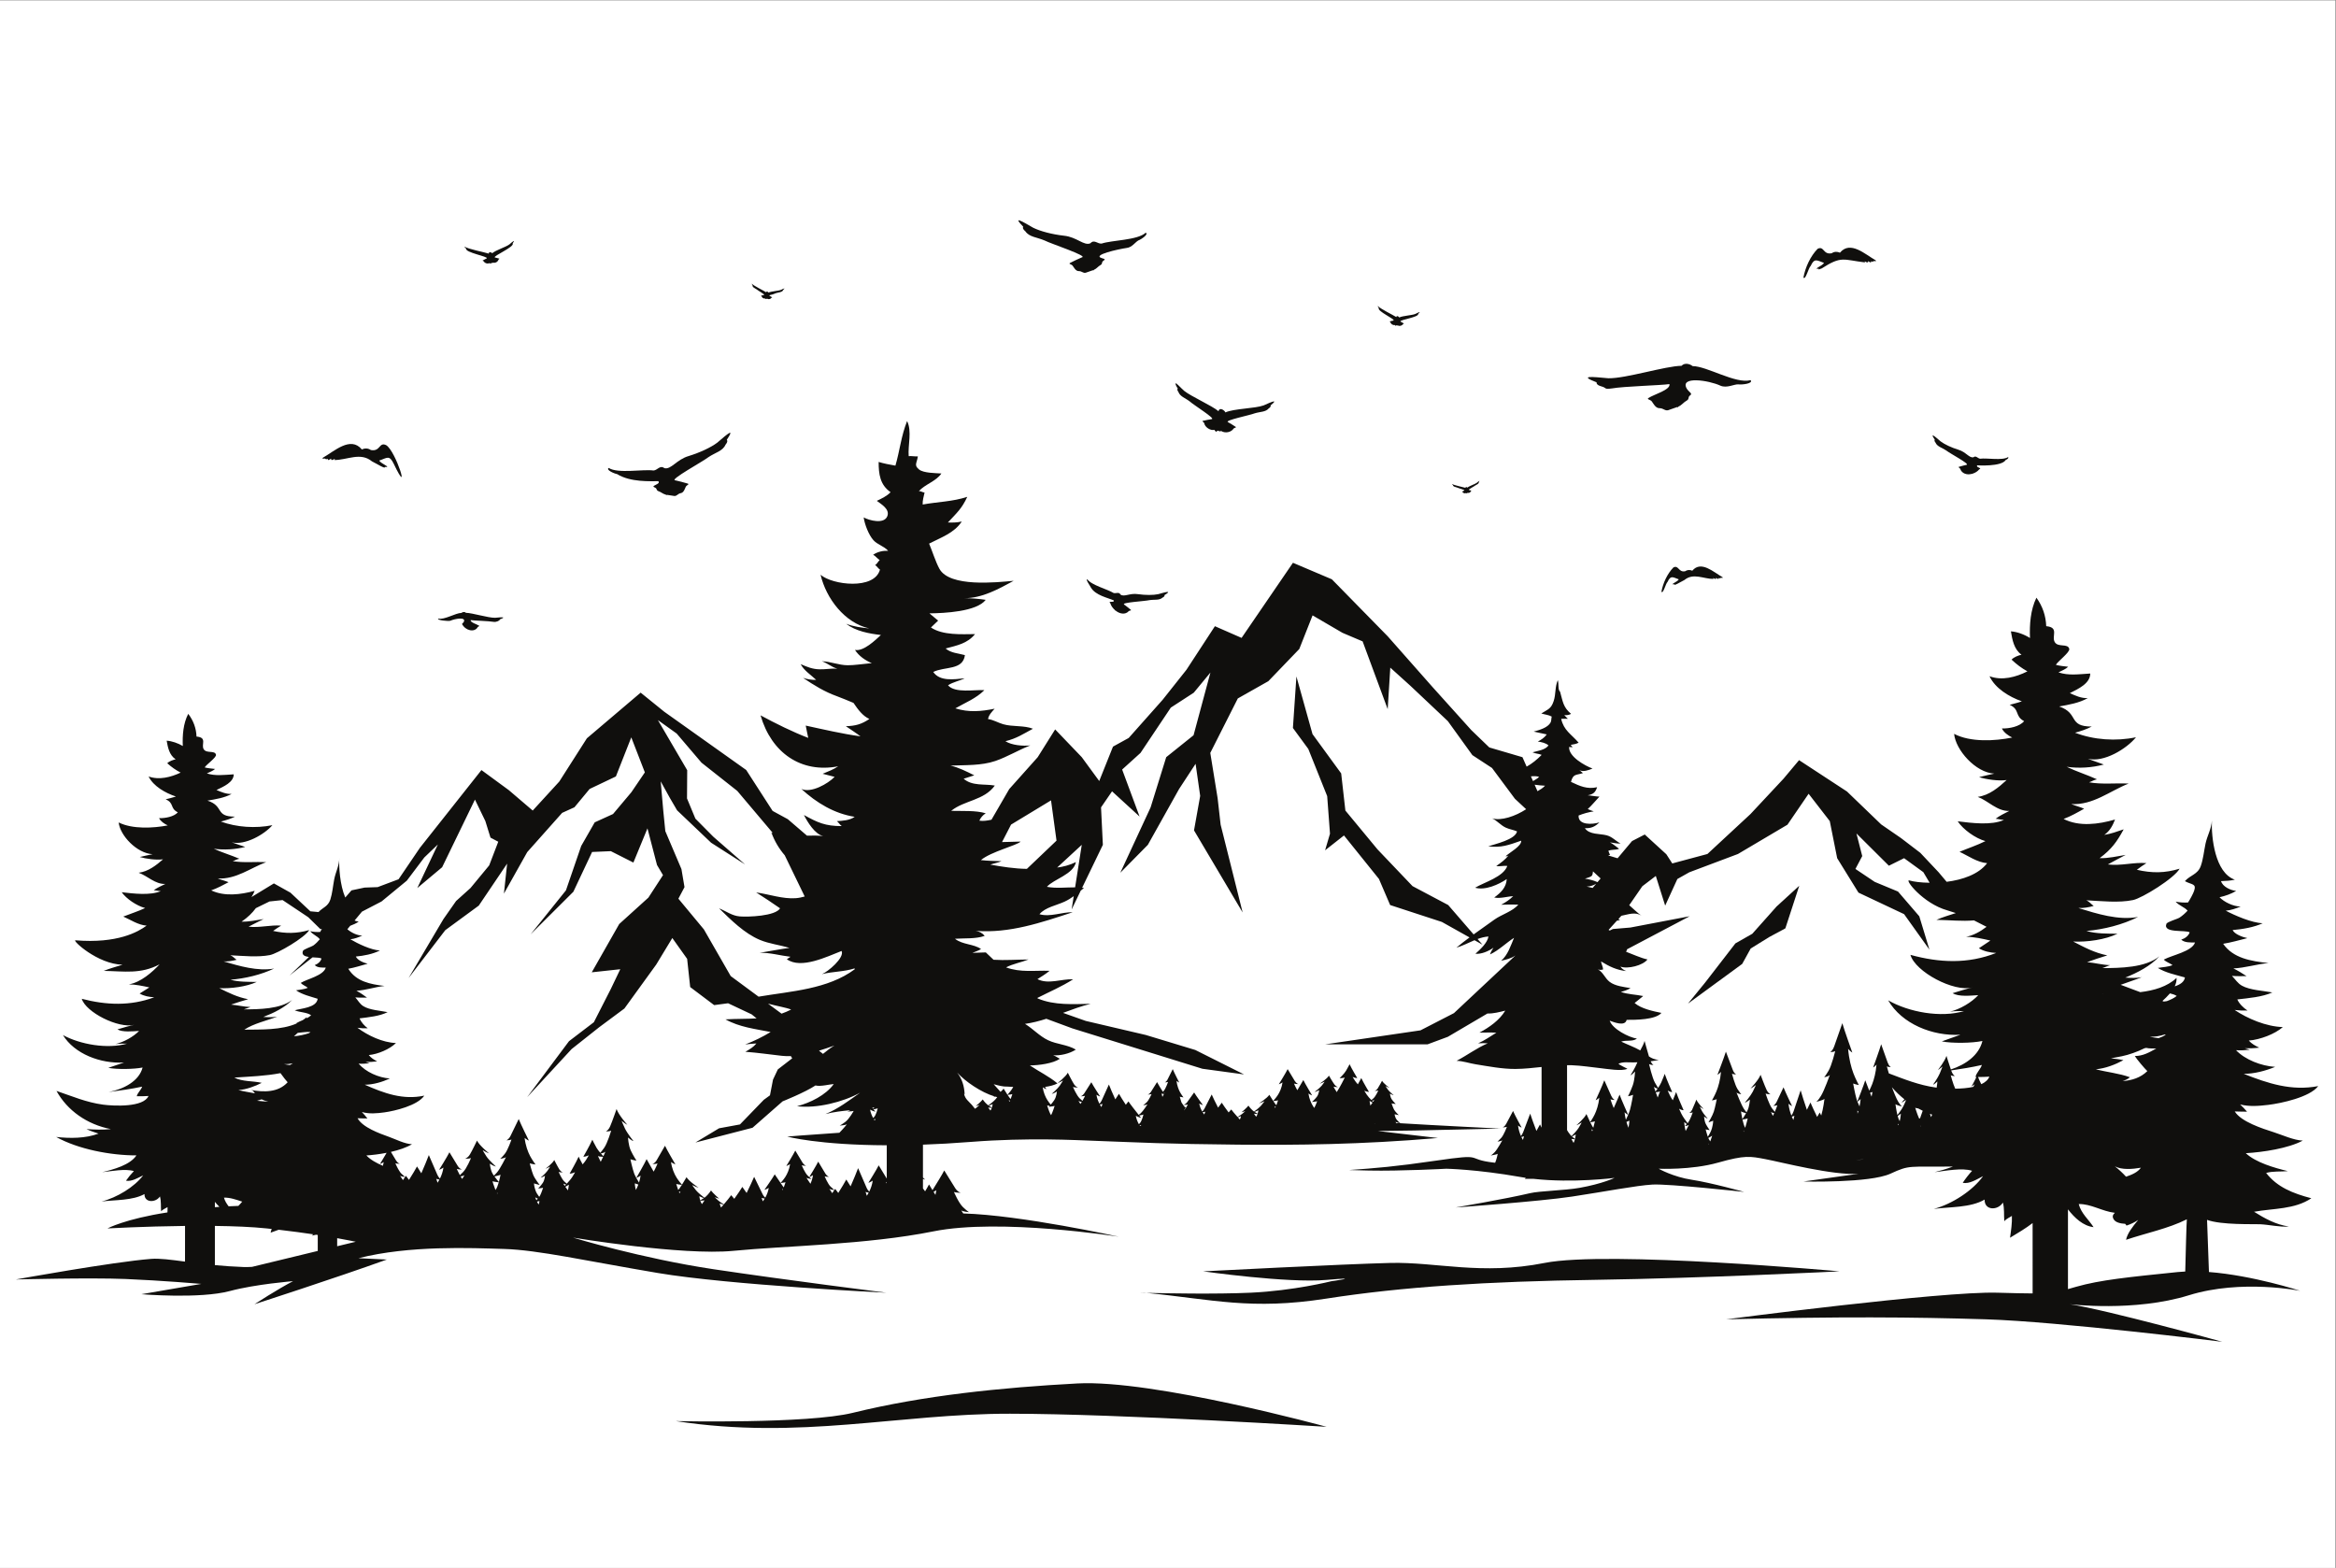 <?xml version="1.0" encoding="UTF-8" standalone="no"?>
<!-- Created with Inkscape (http://www.inkscape.org/) -->

<svg
   version="1.1"
   id="svg2"
   width="993.28"
   height="666.667"
   viewBox="0 0 993.28 666.667"
   sodipodi:docname="9032989.eps"
   xmlns:inkscape="http://www.inkscape.org/namespaces/inkscape"
   xmlns:sodipodi="http://sodipodi.sourceforge.net/DTD/sodipodi-0.dtd"
   xmlns="http://www.w3.org/2000/svg"
   xmlns:svg="http://www.w3.org/2000/svg">
  <rect x="0" y="0" width="993.28" height="666.667" fill="#808080" stroke="none"/>
  <defs
     id="defs6" />
  <sodipodi:namedview
     id="namedview4"
     pagecolor="#ffffff"
     bordercolor="#000000"
     borderopacity="0.25"
     inkscape:showpageshadow="2"
     inkscape:pageopacity="0.0"
     inkscape:pagecheckerboard="0"
     inkscape:deskcolor="#d1d1d1" />
  <g
     id="g8"
     inkscape:groupmode="layer"
     inkscape:label="ink_ext_XXXXXX"
     transform="matrix(1.333,0,0,-1.333,0,666.667)">
    <g
       id="g10"
       transform="scale(0.1)">
      <path
         d="M 7449.56,0 H 0 V 5000 H 7449.56 V 0"
         style="fill:#ffffff;fill-opacity:1;fill-rule:nonzero;stroke:none"
         id="path12" />
      <path
         d="m 7055.46,2383.98 c 0.07,1.67 0.26,3.31 0.23,5.02 -0.09,-1.61 -0.17,-3.28 -0.23,-5.02"
         style="fill:#100f0d;fill-opacity:1;fill-rule:nonzero;stroke:none"
         id="path14" />
      <path
         d="m 6622.46,896.809 c -9.8,-2.789 -18.28,-5.25 -25.99,-7.418 v 254.439 c 21.16,-27.35 48.37,-52.87 81.69,-56.85 -16.46,25.39 -39.27,43.28 -47.38,73.62 38.02,1.43 74.67,-23.2 115.27,-27.85 -5.81,-5.57 -9.6,-11.2 -3.64,-20.9 6.25,-10.15 22.01,-13.42 36.69,-14.19 1.39,-1.87 2.79,-3.74 4.18,-5.61 12.76,4.09 25.68,10.23 37.24,18.05 -17.89,-21.42 -34.96,-43.57 -38.76,-63.45 62.86,21.42 134.05,35.4 193.95,65.44 -1.12,-7.93 -3.81,-112.981 -5.12,-166.59 -8.09,-0.371 -16.07,-0.891 -23.84,-1.68 -158.09,-16.218 -247.27,-25.109 -324.29,-47.011 z m -702.73,404.631 c 4.33,0.33 8.65,0.75 12.99,0.96 1.96,0.09 3.93,0.18 5.9,0.25 2.31,0.08 4.62,0.05 6.93,0.1 -8.49,-0.65 -17.11,-1.08 -25.82,-1.31 z m -1058.49,75.63 c 0,0 -1.29,-4.92 -3.33,-11.79 -0.3,0.5 -0.62,0.99 -0.91,1.5 -1.39,2.39 -2.79,5.13 -4.15,8.06 2.9,0.33 6.26,0.97 8.39,2.23 z m 244.45,822.19 -9.9,-11.79 c -12.71,5.87 -26.27,9.12 -40.06,11.19 5.72,2.14 17.92,4.72 21.92,9.24 3.15,3.55 2.81,9.53 3.69,14 z m -196.14,324.04 c -5.48,-5.74 -12.89,-9.13 -19.47,-13.48 l -6.68,15.1 c 9.61,0.87 18.67,0.96 26.15,-1.62 z m 18.86,-28.19 c -6.94,-7.5 -15.39,-12.69 -24.07,-17.53 l -9.16,20.71 c 11.03,-1.5 22.09,-2.75 33.23,-3.18 z m 383.22,-382.48 38.85,84.84 38.1,21.45 155.26,58.4 157.84,93.39 67.5,98.68 67.5,-87.19 23.6,-118.3 67.91,-109.83 145.52,-68.64 80.85,-113.25 -32.34,106.39 -67.91,78.94 -74.38,30.88 -61.44,41.19 21.73,41.05 -18.5,72.2 103.49,-102.96 48.5,24.03 61.44,-44.62 20.01,-33.78 c -27.35,0.3 -50.74,3.34 -64.58,7.38 -16.89,4.92 42.74,-73.35 121.02,-95.41 l 27.15,-8.64 c -20.79,-6.78 -42.02,-12.93 -61.96,-21.64 43.62,-0.78 81.9,-5.1 119.81,-1.69 l 40.17,-20.49 c -20.03,-15.29 -42.27,-27.69 -65.19,-31.82 25.8,-0.23 52.52,-6.27 77.49,-12.04 -12.03,-8.48 -24.64,-16.13 -36.76,-24.54 15.77,-9.96 36.34,-14 55.17,-14.96 -90.28,-35.68 -181.33,-31.38 -273.54,-6.1 15.29,-53.84 138.28,-119.88 198.25,-104.02 -21.55,-4.87 -42.57,-11.71 -63.61,-18.18 18.72,-12.32 59.47,-7.61 81.71,-6.28 -21.13,-23.21 -58.7,-45.41 -90.65,-52.76 15.08,1.99 30.11,2.21 45.38,1.98 -74,-22.21 -176.25,-3.67 -242.11,34.25 43.28,-74.95 141.33,-115.08 230.5,-109.75 -19.72,-7.27 -39.57,-14.25 -59.39,-21.26 32.44,-6.58 96.64,-5.74 129.52,1.32 -11.04,-45.62 -53.7,-75.52 -100.67,-90.81 -5.56,15.73 -13.99,43.31 -13.99,43.31 -5.12,-17.2 -27.3,-45.22 -27.3,-45.22 5.12,2.55 14.5,11.46 14.5,11.46 0,0 -2.56,-8.28 -8.53,-22.29 -5.97,-14.01 -21.33,-35.67 -21.33,-35.67 4.27,0.64 13.65,10.19 13.65,10.19 0,0 -0.38,-9.27 -2.23,-19.78 -1.07,0.14 -2.29,0.27 -3.28,0.41 -53.25,7.48 -100.4,26.54 -149.24,45 -3.67,11.86 -6.29,22.51 -6.29,22.51 4.03,-2.54 12.9,-2.54 12.9,-2.54 0,0 -5.65,1.9 -10.48,14.92 -4.83,13.02 -20.67,58.11 -20.67,58.11 -4.83,-17.13 -25.54,-74.16 -25.54,-74.16 4.83,2.54 10.75,9.38 10.75,9.38 -2.1,-25.4 -8.05,-47.58 -13.69,-62.18 -3.03,-7.82 -6.72,-15.57 -9.52,-21.15 -6.01,15.59 -12.69,33.14 -12.69,33.14 -4.49,-14.69 -22.69,-61.12 -25.23,-67.58 -0.91,2.38 -1.71,4.67 -2.35,6.81 -5.02,16.83 -11.05,50.49 -11.05,50.49 0,0 11.05,-4.01 18.09,-4.81 0,0 -10.05,18.43 -17.09,36.86 -7.03,18.44 -14.46,46.46 -17.08,78.54 0,0 7.38,-8.64 13.41,-11.84 0,0 -25.82,72.05 -31.85,93.69 0,0 -19.74,-56.97 -25.77,-73.42 -6.03,-16.44 -13.06,-18.85 -13.06,-18.85 0,0 11.05,0 16.07,3.21 0,0 -11.05,-45.68 -21.1,-62.51 -10.05,-16.83 -14.07,-20.84 -14.07,-20.84 0,0 13.07,1.61 18.09,7.22 0,0 -18.09,-50.49 -28.14,-66.52 -10.04,-16.03 -15.07,-19.24 -15.07,-19.24 0,0 23.11,5.61 26.13,9.62 0,0 -3.8,-31.64 -10.36,-53.17 -2.05,3.79 -3.78,7.11 -4.9,9.52 0,0 -3.47,-5.96 -8.18,-14.03 -8.45,17.34 -17.78,36.94 -21.32,45.99 0,0 -5.19,-10.69 -11.39,-23.39 -7.03,20.92 -16.71,50.19 -19.92,62.27 0,0 -17.22,-51.98 -22.48,-66.98 -2.41,-6.88 -4.98,-10.98 -7.09,-13.5 -4.06,10.56 -7.64,23.51 -9.21,37.77 0,0 6.34,-5.52 11.53,-7.57 0,0 -22.2,46.01 -27.38,59.83 0,0 -16.97,-36.38 -22.15,-46.88 -5.19,-10.5 -11.23,-12.04 -11.23,-12.04 0,0 9.5,0 13.82,2.05 0,0 -3.46,-10.58 -8.08,-21.34 -2.13,2.42 -4.9,5.72 -8.46,10.33 -10.01,12.95 -21.03,48.1 -21.03,48.1 5.01,-2.46 16.02,-2.46 16.02,-2.46 0,0 -7.01,1.85 -13.02,14.5 -6.01,12.66 -19.03,47.79 -19.03,47.79 -6.01,-16.65 -32.05,-43.79 -32.05,-43.79 6.01,2.46 17.02,11.1 17.02,11.1 0,0 -3,-8.02 -10.01,-21.59 -7.01,-13.57 -25.05,-34.54 -25.05,-34.54 5.01,0.62 16.03,9.87 16.03,9.87 0,0 -1,-21.58 -8.01,-35.77 -0.85,-1.72 -1.75,-3.44 -2.67,-5.14 -2.06,2.31 -4.8,5.73 -8.3,10.92 -8.51,12.64 -23.83,52.46 -23.83,52.46 4.26,-4.43 15.32,-5.69 15.32,-5.69 0,0 -3.4,3.16 -11.91,16.43 -8.52,13.27 -17.88,49.29 -17.88,49.29 4.26,-2.53 13.62,-2.53 13.62,-2.53 0,0 -5.96,1.9 -11.06,14.86 -5.11,12.97 -21.83,57.89 -21.83,57.89 -5.11,-17.06 -26.98,-73.87 -26.98,-73.87 5.11,2.53 11.36,9.34 11.36,9.34 -2.22,-25.3 -8.51,-47.4 -14.47,-61.93 -5.96,-14.54 -14.47,-29.07 -14.47,-29.07 5.96,0.63 15.32,3.79 15.32,3.79 0,0 -5.11,-26.54 -9.36,-39.81 -4.26,-13.27 -17.02,-34.13 -17.02,-34.13 8.51,2.53 15.06,5.49 15.06,5.49 0,0 0.26,-8.65 -4,-24.44 -2.76,-10.27 -9.08,-20.72 -13.19,-26.84 -3.33,9.29 -6.84,23.52 -6.84,23.52 0,0 7.94,-2.1 13,-2.52 0,0 -7.22,9.66 -12.28,19.32 -5.05,9.66 -5.78,24.37 -5.78,24.37 0,0 7.95,-6.31 11.56,-6.73 0,0 -13,14.29 -18.06,23.53 -5.05,9.24 -7.22,14.7 -7.22,14.7 0,0 7.95,-5.88 12.28,-7.56 0,0 -18.78,18.48 -23.11,29.82 0,0 -9.39,-23.92 -13.72,-32.54 -4.34,-8.62 -9.39,-9.88 -9.39,-9.88 0,0 7.94,0 11.55,1.68 0,0 -7.94,-23.95 -15.16,-32.77 -0.5,-0.6 -0.92,-1.09 -1.37,-1.63 -5.94,7.82 -15.15,20.56 -19.74,30.03 -7.06,14.58 -7.28,16.07 -7.28,16.07 0,0 8.38,-5.16 14.35,-4.8 0,0 -17.88,40.26 -23.93,58.15 0,0 -4.72,-13.15 -10.59,-26.44 -3.44,5.14 -6.72,10.4 -8.91,14.91 -7.06,14.58 -7.28,16.07 -7.28,16.07 0,0 8.38,-5.16 14.35,-4.8 0,0 -17.87,40.26 -23.93,58.15 0,0 -4.94,-13.78 -10.99,-27.38 -2.51,-5.62 -6.35,-11.88 -10.02,-17.35 -1.96,2.82 -5.21,7.83 -10.13,16.62 -8.93,15.97 -18.77,59.33 -18.77,59.33 4.47,-3.04 14.31,-3.04 14.31,-3.04 0,0 -4.56,1.73 -9.22,11.9 8.65,1.12 17.26,2.48 25.73,4.44 -14.06,1.15 -22.63,5.27 -31.19,11.14 -5.8,19.05 -13.93,49.34 -13.93,49.34 -2.33,-8.93 -8.05,-20.3 -13.76,-30.31 -19.04,10.83 -41.47,18.92 -60.79,28.05 15.6,5.93 35.49,-1.05 50.18,9.64 -26.58,4.1 -77.89,30.63 -86.93,57.17 12.96,-4.49 48.98,-19.73 54.13,2.69 28.69,-0.22 92.25,0.08 110.94,22.15 -26.64,5.35 -64.82,13.44 -85.6,31.6 8.94,7.63 18.66,14.36 27.41,22.18 -23.31,5.01 -49.13,5.12 -71.38,13.22 10.82,2.7 21.57,6.29 31.05,12.14 -21.22,3.55 -49.3,6.47 -66.83,20 -14.92,11.52 -20.16,30.26 -37.42,39.78 5.3,-2.16 10.97,-2.19 16.66,-0.32 -0.2,7.8 -4.79,16.17 -6.53,24.5 l 1.1,0.5 c 25.01,-15.4 49.34,-27.28 79.41,-30.13 -7.49,2.82 -14.34,7.51 -18.77,14.2 23.18,-8.66 72.32,3.73 86.32,22.8 -22.46,4.93 -47.38,16.92 -68.28,24.59 1.74,2.14 2.45,5.27 3.39,7.93 l 199.68,105.35 -189.17,-36.06 -55.89,-4.69 -9.82,-4.83 c -1.3,0.69 -2.6,1.39 -3.91,2.07 l 26.36,29.07 c 3.48,0.93 6.91,1.81 10.22,2.49 -1.85,0.83 -3.54,1.94 -5.3,2.93 l 9.54,10.52 c 22.03,4.2 44.74,13.59 64.52,-0.06 -14.03,9.62 -26.28,22.67 -39.49,33.71 l 41.85,60.57 42.97,32.74 z M 6709.08,1832.1 c -0.47,0 -0.97,-0.01 -1.44,-0.01 0.23,0.16 0.5,0.3 0.73,0.46 z m 212.72,0.56 c 7.97,-1.79 15.46,-4.17 21.62,-8.21 -9.25,-7.44 -20.31,-12.18 -31.37,-16.48 -3.25,-0.52 -6.54,-0.97 -9.85,-1.35 l -4.43,1.76 c 8,7.45 16.54,15.53 24.03,24.28 z m -140.07,-584.68 c -10.79,11.93 -23.29,23.26 -35.52,32.99 21.76,-11.48 55.24,-9.19 82.98,-4.36 -10.76,-14.8 -28.78,-22.36 -47.46,-28.63 z m -753.25,69.47 c 0.07,-0.06 0.18,-0.11 0.25,-0.17 -0.33,-0.06 -0.63,-0.12 -0.95,-0.18 0.43,0.21 0.7,0.35 0.7,0.35 z m -103.85,140.94 c 0,0 1.19,-0.58 3.21,-1.46 -0.83,-2.85 -1.68,-5.54 -2.54,-8.11 -0.73,6.21 -0.67,9.57 -0.67,9.57 z m 6.95,13.77 c -2.39,4.97 -4.78,10.26 -6.71,15.23 4.73,2.52 10.23,8.35 10.23,8.35 -0.74,-8.3 -1.99,-16.2 -3.52,-23.58 z m 38.43,31.11 c -1.23,3.09 -2.93,7.45 -4.87,12.44 4.11,1.11 7.76,2.41 7.76,2.41 0,0 -1.19,-6.59 -2.89,-14.85 z m 154.54,-69.4 c -1.04,0.07 -2.06,0.13 -3.09,0.19 -6.63,14.91 -12.2,33.84 -12.2,33.84 2.34,-1.23 6.11,-1.82 9.25,-2.12 4.79,-2.61 9.67,-5.1 14.62,-7.46 -2.87,-8.31 -5.91,-16.92 -8.58,-24.45 z m 38.73,12.05 c -0.98,-2.58 -2.11,-5.26 -3.4,-8.01 -1.15,3.19 -2.42,6.76 -3.76,10.52 2.36,-0.89 4.77,-1.67 7.16,-2.51 z m 138.09,120.04 c 1.02,-0.02 2.03,0.02 3.05,0 -5.65,-12.71 -15.37,-29.82 -15.37,-29.82 4.09,1.78 10.06,6.88 10.06,6.88 0,0 -0.53,-0.66 -4.38,-8.5 -18.01,-4.06 -38.42,-5.6 -57.89,-5.8 -7.37,16.03 -14.31,42.85 -14.31,42.85 4.27,-2.55 13.65,-2.55 13.65,-2.55 0,0 -5.97,1.91 -11.09,14.98 -0.35,0.89 -0.72,1.9 -1.12,2.98 32.79,4.83 65.4,9.82 97.92,17.38 -4.82,-14.52 -16.75,-23.35 -20.52,-38.4 z m 18.85,-22.88 c -0.45,0.75 -0.92,1.49 -1.34,2.23 -3.75,6.72 -7.01,14.91 -9.12,20.67 12.04,-0.05 24.06,0.25 36.07,1.13 -4.24,-10.55 -13.53,-18.28 -25.61,-24.03 z m 525.8,115.75 c 10.05,-2.56 22.26,-1.45 32.06,-2.07 -21.59,-11.71 -42.04,-24.08 -68.33,-23.82 4.62,-8.57 32.47,-41.48 39.93,-48.15 -21.47,-21.12 -49.46,-29.81 -78.93,-31.88 8.73,2.98 17.08,6.5 23.23,12.29 -34.96,12.79 -72.72,15.92 -108.68,25.45 30.36,2.46 61.99,14.89 88.02,28.95 -12.68,3.15 -26.21,4.5 -39.79,5.88 11.42,2 22.9,4.23 34.59,6.65 23.15,4.79 49.19,14.02 72.56,25.58 1.78,0.35 3.56,0.75 5.34,1.12 z m 62.48,42.12 c -6.59,-4.81 -14.51,-8.16 -22.79,-11.03 -9.6,0.93 -19.11,2.36 -28.38,4.7 15.3,-1.17 32.38,1.94 48.16,7.02 1,-0.24 2.03,-0.4 3.01,-0.69 z m -855.02,-284.34 c 0.75,-0.48 1.79,-0.95 2.94,-1.4 -0.12,-0.27 -0.21,-0.58 -0.33,-0.84 -0.38,-0.82 -0.79,-1.63 -1.19,-2.44 -0.87,2.85 -1.42,4.68 -1.42,4.68 z m 6.31,8.51 c -0.23,0.36 -0.44,0.64 -0.67,1.01 -2.19,3.62 -4.13,9.24 -5.81,15.47 4.7,2.82 10.11,7.65 10.11,7.65 0,0 -0.55,-12.2 -3.63,-24.13 z m 66.54,-15.42 c -0.08,-0.58 -0.16,-1.16 -0.25,-1.74 -0.76,1.72 -1.23,2.8 -1.23,2.8 0.42,-0.39 0.95,-0.72 1.48,-1.06 z m -51.57,85.15 c -5.29,-6.61 -9.51,-11.31 -9.51,-11.31 3.73,1.63 9.51,5.98 12.88,8.65 0.48,-0.38 0.96,-0.77 1.44,-1.14 -1.38,-3.48 -3.94,-9.57 -7.9,-17.73 -4.5,-9.29 -13.88,-22 -19.13,-28.84 -4.03,16.12 -6.31,34.94 -6.31,34.94 2.42,-3.17 20.95,-7.61 20.95,-7.61 0,0 -4.03,2.54 -12.09,15.22 -6.05,9.53 -15.73,34.43 -20.18,46.25 11.97,-14.03 25.37,-26.84 39.85,-38.43 z m -513.54,-100.83 c 0.5,-0.31 1.18,-0.61 1.87,-0.91 -0.29,-0.68 -0.59,-1.36 -0.92,-2.07 -0.59,1.85 -0.95,2.98 -0.95,2.98 z m -3.31,37.51 c -2.8,13.03 -4.35,25.05 -4.35,25.05 1.63,-2.01 10.14,-4.53 16.12,-6.1 -4.8,-8.55 -9.72,-15.95 -11.77,-18.95 z m 0.29,-1.36 c 6.99,0.84 16.69,3.54 16.69,3.54 0,0 -3.84,-16.54 -7.94,-29.8 -3.57,5.81 -6.53,16.2 -8.75,26.26 z m 96.96,11.75 c -3.65,7.38 -6.14,12.76 -6.14,12.76 2.41,-2.08 6.69,-3.44 10.48,-4.29 -1.39,-3.02 -2.86,-5.9 -4.34,-8.47 z m 64.49,-11.29 c -1.39,2.71 -2.8,5.78 -4.17,9.09 2.91,0.38 6.28,1.1 8.42,2.53 0,0 -1.29,-5.55 -3.34,-13.31 -0.3,0.56 -0.62,1.12 -0.91,1.69 z m -332.34,-17.43 v 0 0 z m -192.69,-9.09 c -2.29,5.36 -4.55,11.58 -6.54,18.48 5.53,2.23 9.27,4.16 9.27,4.16 0,0 0.2,-7.95 -2.73,-22.64 z m -12.53,49.26 c 0,0 6.28,-5.89 11.45,-8.12 -2.44,-5.73 -5.09,-11.34 -7.29,-15.8 -1.82,7.42 -3.3,15.46 -4.16,23.92 z m -105.69,-54.73 c 1.12,-0.45 2.55,-0.79 4.07,-1.06 -0.54,-1.77 -1.08,-3.41 -1.63,-4.97 -1.52,3.63 -2.44,6.03 -2.44,6.03 z m 6.01,5.55 c -1.01,1.26 -2.02,2.65 -3,4.36 -1.78,3.08 -4.17,7.78 -6.66,12.87 6.09,0.69 14.84,3.17 14.84,3.17 0,0 -2.34,-10.21 -5.18,-20.4 z m -58.39,-35.82 c -2.02,1.49 -5.83,4.4 -9.55,7.74 5.3,2.3 11.85,6.81 11.85,6.81 0,0 -0.4,-6.7 -2.3,-14.55 z m -4.58,-12.65 c -3.98,6.68 -6.91,12.94 -6.91,12.94 2.95,-0.99 8.44,-1.25 11.22,-1.32 -1,-3.89 -2.42,-7.93 -4.31,-11.62 z m 430.93,-2.3 c 0,0 0.52,-0.18 1.32,-0.44 -0.38,-0.65 -0.76,-1.31 -1.16,-1.97 -0.13,1.43 -0.16,2.41 -0.16,2.41 z m 5.31,7.74 c -0.06,-0.18 -0.19,-0.4 -0.26,-0.59 -2.41,3.65 -4.78,7.59 -6.28,10.98 6.07,2.54 12.5,7.3 12.5,7.3 0,0 -0.85,-3.16 -5.96,-17.69 z m -83.28,61.07 c 0,0 3.92,-3.48 8.14,-6.46 -4.36,-4.96 -6.23,-6.35 -6.23,-6.35 0,0 7.65,0.71 11.79,3.01 0.24,-0.11 0.46,-0.18 0.7,-0.27 -1.38,-2.77 -5.41,-10.73 -9.81,-18.52 -3.88,13.75 -4.59,28.59 -4.59,28.59 z m -90.89,95.26 c 3.55,0.16 10.11,0.7 13.69,2.58 0,0 -3.05,-8.43 -7.38,-19.58 -2.26,5.9 -4.43,11.77 -6.31,17 z m -6.12,17.52 c 2.77,-3.31 8.3,-5.14 12.1,-6.06 -2.77,-4.02 -5.2,-7.3 -6.74,-9.33 -3.19,8.91 -5.36,15.39 -5.36,15.39 z m -112.72,73.23 c 14.12,7 32.46,4.02 47.74,4.29 4.2,0.08 8.43,0.24 12.65,0.38 -6.54,-16.74 -21.87,-41.39 -21.87,-41.39 4.47,0.76 14.3,12.17 14.3,12.17 0,0 -0.89,-26.62 -7.15,-44.12 -6.26,-17.49 -15.19,-34.99 -15.19,-34.99 6.25,0.76 16.09,4.57 16.09,4.57 0,0 -5.37,-31.95 -9.84,-47.92 -1.34,-4.79 -3.49,-10.4 -5.83,-15.91 -0.51,1.14 -22.21,49.65 -27.33,64.37 0,0 -11.77,-27.19 -18.7,-42.81 -5.74,13 -10.37,28.02 -10.37,28.02 4.35,-2.18 13.92,-2.18 13.92,-2.18 0,0 -6.09,1.64 -11.31,12.82 -5.22,11.19 -22.31,49.94 -22.31,49.94 -5.22,-14.72 -27.57,-63.73 -27.57,-63.73 5.22,2.18 11.6,8.06 11.6,8.06 -2.26,-21.82 -8.69,-40.88 -14.78,-53.42 -5.24,-10.79 -12.39,-21.54 -14.28,-24.33 -5.83,11.97 -12.06,25.79 -12.06,25.79 -6.02,-13.69 -32.06,-36.02 -32.06,-36.02 6.01,2.03 17.03,9.14 17.03,9.14 0,0 -3.01,-6.6 -10.02,-17.76 -5.34,-8.5 -17.02,-20.48 -22.31,-25.74 -1.36,1.28 -2.68,2.59 -3.81,3.88 -4.3,4.9 -8.05,10.83 -10.56,15.16 v 207.1 c 4.98,0.01 9.95,0.08 14.95,-0.11 31.17,-1.16 61.99,-6.21 92.96,-9.52 18.13,-1.94 67.53,-10.55 84.61,-1.75 0,0 -26.18,12.59 -28.5,16.01 z m -101.38,565.15 c 9.22,0.02 21.94,3.41 30.36,9.15 l -11.38,-13.55 c -6.35,1.32 -12.68,2.73 -18.98,4.4 z m -1721.78,-0.79 c 21.48,24.7 84.92,39.61 92.48,78.88 -21,-10.21 -40.71,-14.98 -59.82,-17.37 l 78.47,72.39 -21.2,-135.59 c -29.56,0.15 -59.85,-3.98 -89.93,1.69 z m 8.78,-698.83 c -1.59,-1.76 -2.66,-2.9 -2.66,-2.9 7.19,0.47 18.49,2.82 18.49,2.82 0,0 -6.14,-19.63 -11.27,-29.5 -1.1,1.63 -2.11,3.22 -2.84,4.66 -4.42,8.81 -9.74,26.43 -9.74,26.43 0,0 3.72,-0.8 8.02,-1.51 z m 102.53,12.61 c -1.43,-2.29 -2.9,-4.48 -4.42,-6.44 -3.73,5.61 -6.29,9.7 -6.29,9.7 2.47,-1.58 6.84,-2.61 10.71,-3.26 z m 66.06,-6.2 c 0,0 -1.32,-4.22 -3.42,-10.12 -0.31,0.43 -0.63,0.85 -0.93,1.28 -1.42,2.06 -2.86,4.41 -4.26,6.92 2.98,0.29 6.43,0.84 8.61,1.92 z m 123.18,-44.72 c 0,0 -2.49,3.08 -6.21,7.72 5.29,0.86 12.05,2.11 13.42,3.13 0,0 -4.62,-21.63 -12.32,-28.84 -0.77,-0.72 -1.51,-1.34 -2.25,-1.95 -4.31,7.9 -7.89,16.9 -9.68,26.6 0,0 9.38,-4.86 17.04,-6.66 z m 65.38,78.88 c -0.12,-0.11 -0.22,-0.2 -0.32,-0.31 -0.04,0.21 -0.1,0.39 -0.13,0.59 0,0 0.3,-0.19 0.45,-0.28 z m 9.49,1.26 c 0,0 -0.64,-1.24 -1.59,-3.04 -0.32,0.5 -0.68,1.07 -1.06,1.68 1.02,0.38 1.96,0.83 2.65,1.36 z m -7.06,-13.07 c -1.01,3.21 -1.83,6.56 -2.44,10.06 0.69,0.1 1.45,0.22 2.31,0.39 1.32,-0.75 2.88,-1.55 4.6,-2.3 -1.22,-2.29 -2.74,-5.09 -4.47,-8.15 z m 74.42,-36.23 c -0.49,-0.78 -0.98,-1.57 -1.5,-2.36 -0.6,0.79 -1.25,1.67 -1.95,2.63 1.19,-0.12 2.36,-0.21 3.45,-0.27 z m 62.48,-10.89 c 0,0 -1.32,-3.74 -3.42,-8.97 -0.31,0.38 -0.63,0.76 -0.93,1.14 -1.42,1.82 -2.86,3.91 -4.26,6.14 2.98,0.25 6.43,0.74 8.61,1.69 z m 113.63,-14.35 c 0,0 -0.55,-5.52 -3.58,-10.75 -2.07,2.31 -4.24,4.75 -6.45,7.25 4.42,1.15 10.03,3.5 10.03,3.5 z m 55.6,18.8 c 0,0 -0.4,-5.09 -2.35,-11.06 -2.07,1.13 -5.98,3.34 -9.79,5.88 5.43,1.75 12.14,5.18 12.14,5.18 z m 62.82,31.69 c 0,0 -2.4,-7.76 -5.32,-15.51 -1.02,0.96 -2.06,2.02 -3.07,3.31 -1.82,2.34 -4.27,5.93 -6.81,9.79 6.24,0.53 15.2,2.41 15.2,2.41 z m 301.49,-7.3 c -2.11,-2.95 -4.55,-6.23 -7.03,-9.36 -2.07,7.99 -2.47,14.87 -2.47,14.87 0,0 4.74,-3.14 9.5,-5.51 z m 5.78,8.35 c 0,0 -1.64,-2.46 -4.01,-5.85 -1.13,1.09 -2.35,2.3 -3.67,3.64 2.78,0.44 5.91,1.14 7.68,2.21 z M 2944.53,1190.7 c -0.14,-0.23 -0.28,-0.46 -0.42,-0.69 v 0.77 c 0.15,-0.03 0.27,-0.05 0.42,-0.08 z m 42.34,14.05 c -0.74,-5.09 -1.8,-10.02 -3.03,-14.81 -1.84,2.97 -3.87,6.26 -5.93,9.62 4.99,2.57 8.96,5.19 8.96,5.19 z M 685.434,965.922 v 125.018 c 60.097,-0.71 118.359,-3 165.367,-7.96 5.367,-0.57 10.668,-1.14 15.91,-1.72 -1.555,-4 -2.789,-7.96 -3.449,-11.8 8.597,3.27 17.136,6.31 25.644,9.29 41.414,-4.81 78.414,-9.81 110.367,-14.56 -1.578,-1.43 -3.25,-2.76 -4.71,-4.32 4.628,1.01 9.087,2 13.577,2.99 1.85,-0.28 3.67,-0.56 5.48,-0.84 v -50.87 c -76.53,-18.529 -164.202,-39.779 -209.745,-50.822 -10.086,-0.558 -19.211,-0.769 -26.945,-0.496 -33.203,1.18 -63.555,3.418 -91.496,6.09 z m 216,1164.358 51.945,-34.67 29.922,-19.99 39.109,-38.31 4.37,1.31 c -1.97,-3.87 -3.9,-7.44 -5.46,-10.01 -10.6,-0.64 -21.26,0.06 -31.597,2.42 8.304,-11.31 22.427,-15.14 30.447,-25.71 -5.36,-6.57 -13.34,-14.64 -20.611,-19.85 -5.778,-4.14 -31.266,-11.7 -33.368,-17.61 -4.546,-12.79 5.797,-17.21 19.157,-19.1 l -61.668,-59.03 73.304,57.9 c 12.236,-0.79 24.296,-0.88 28.536,-3.98 -3.05,-10.13 -11.93,-17.3 -21.51,-20.72 8.26,-8.86 23.44,-8.1 35.15,-7.99 -7.45,-25.68 -58.777,-35.95 -79.691,-48.77 6.023,-7.17 15.371,-9.7 22.383,-15.67 -11.473,-5.29 -25.192,-5.55 -37.524,-8.02 20.363,-14.09 45.871,-19.53 69.042,-27.04 -3.64,-28.72 -52.741,-30.48 -73.186,-36.68 16.113,-7.18 38.382,-5.77 52.312,-15.95 -4.371,-3.93 -9.273,-6.96 -14.359,-9.62 0.047,1.17 0.082,2.34 0.011,3.53 -3.832,-3.41 -7.976,-6.42 -12.253,-9.26 -7.301,-3.14 -14.543,-6.09 -20.903,-9.97 0.641,-0.13 1.254,-0.36 1.883,-0.53 -49.09,-21.91 -115.5,-19.46 -167.492,-20.09 29.613,19.78 71.058,28.51 104.84,41.65 -14.348,-2.51 -29.606,-1.97 -44.297,-1.01 32.711,12.38 68.043,29.48 92.051,54.24 -37.868,-29.23 -105.629,-29.9 -154.051,-30.09 7.183,1.89 13.953,5.5 21.144,7.48 -20.992,0.73 -41.175,5.94 -62.043,7.72 18,6.13 36.059,12.03 54.465,17.16 -35.086,6.85 -60.847,20.02 -92.078,35.27 36.984,-1.76 87.41,4.77 119.555,19.93 -27.086,0.22 -57.875,-0.3 -83.762,6.99 47.356,3.91 97.172,15.82 139.234,35.65 -53.281,-9.26 -110.878,8.15 -161.164,22.75 14.008,-0.59 28.028,1.78 41.481,5.21 -5.746,3.79 -11.961,11.35 -20.039,14.42 39.367,-1.87 87.828,-6.98 126.082,0.59 24.633,4.87 111.496,55.53 125.597,79.84 -39.82,-11.48 -74.875,-11.64 -115.296,-2.76 8.273,6 16.91,11.67 25.824,16.95 -33.922,2.77 -68.863,-7.62 -103.996,-3.37 15.945,8.16 31.808,16.45 48.008,24.23 -23.27,-3.4 -46.426,-8.95 -70.192,-8.24 20.527,14.43 33.848,27.49 45.473,43.12 l 43.5,21.25 z m 816.716,-971.1 c -1.6,2.25 -2.95,4.42 -3.85,6.41 -0.48,1.05 -0.87,1.92 -1.28,2.84 4.61,1.02 7.67,1.85 7.67,1.85 0,0 0.02,-4.02 -2.54,-11.1 z m 83.1,59.65 c -2.82,4.19 -4.72,7.18 -4.72,7.18 2.09,-1.31 5.76,-2.17 9.03,-2.71 -1.56,-1.64 -2.99,-3.13 -4.31,-4.47 z m 10.31,-14.56 c -2.89,3.81 -5.78,7.9 -8.24,11.5 5.58,2.91 11.15,6.76 11.15,6.76 0,0 -0.48,-8.45 -2.91,-18.26 z m 113.16,109.05 c -1.86,1.89 -4.78,4.95 -8.11,8.7 4.57,0.85 11.22,2.57 14.55,5.65 0,0 -2.61,-6.04 -6.44,-14.35 z m 111.47,-90.45 c -2.4,-6.44 -5.12,-12.24 -7.87,-17.24 -3.53,13.7 -3.28,21.11 -3.28,21.11 0,0 4.5,-1.8 11.15,-3.87 z m 2.19,6.39 c -2.64,4.16 -5.8,9.39 -8.74,14.74 6.21,2.09 13.75,7.55 13.75,7.55 -1.04,-7.88 -2.81,-15.37 -5.01,-22.29 z m 127.24,-29.71 c 1.83,0.25 3.56,0.57 4.9,0.99 0,0 -1.11,-2.25 -2.94,-5.62 -0.65,1.45 -1.3,2.98 -1.96,4.63 z m 68.23,-28.2 c 3.34,0.07 9.95,0.31 13.49,1.23 0,0 -3.52,-5.83 -8.31,-12.06 -2.27,3.44 -3.98,7.21 -5.18,10.83 z m -3.09,14.53 c 0,0 7.87,-4.2 14.25,-6.35 -4.47,-3.11 -9.06,-5.83 -11.48,-7.22 -2.3,7.33 -2.77,13.57 -2.77,13.57 z m 72.06,-53.88 c 0,0 0.15,-0.02 0.22,-0.03 -0.03,-0.09 -0.06,-0.19 -0.09,-0.28 -0.05,0.11 -0.13,0.31 -0.13,0.31 z m 197.28,81.89 c -0.77,0.85 -1.54,1.78 -2.3,2.84 -1.73,2.4 -4.55,6.46 -7.72,11.05 6.33,0.51 15.63,2.47 15.63,2.47 0,0 -2.55,-8.29 -5.61,-16.36 z m 326.28,17.27 c 0.65,-0.24 1.39,-0.44 2.19,-0.63 v -4.3 c -1.37,2.99 -2.19,4.93 -2.19,4.93 z m -329.99,-26.12 c -1.05,2.06 -1.71,3.43 -1.71,3.43 0.85,-0.27 1.88,-0.49 2.97,-0.68 -0.42,-0.99 -0.84,-1.87 -1.26,-2.75 z m 264.63,-5.52 c 2.56,-1.32 6.61,-1.99 10.1,-2.35 -1.65,-3.07 -3.33,-5.96 -4.99,-8.47 -0.35,-0.53 -0.74,-1.05 -1.1,-1.58 -2.46,7.23 -4.01,12.4 -4.01,12.4 z m -115.32,9.72 c 4.13,-2.7 14.2,-3.62 15.9,-3.76 -1.87,-2.83 -4.27,-6.27 -6.98,-10.05 -5.03,7.46 -8.92,13.81 -8.92,13.81 z m -64.36,37.57 c 5.41,1.7 11.98,6.19 11.98,6.19 -1.43,-10.29 -4.55,-19.61 -8.15,-27.65 -6.69,9.52 -12.64,19.21 -12.64,19.21 4.52,-2.95 16.26,-3.79 16.26,-3.79 0,0 -2.23,1.32 -7.45,6.04 z m -152.02,-66.38 c 2.56,-1.18 6.61,-1.78 10.1,-2.09 -1.64,-2.72 -3.33,-5.28 -4.99,-7.51 -0.35,-0.47 -0.74,-0.93 -1.1,-1.4 -2.46,6.41 -4.01,11 -4.01,11 z M 2296,1162.83 c 0,0 6.58,-2.89 11.77,-4.29 -2.6,-3.06 -5.15,-6.06 -7.58,-8.89 -3.54,6.41 -4.19,13.18 -4.19,13.18 z m -138.94,61.89 c 0,0 10.52,-2.31 17.85,-2.95 -2.99,-4.74 -5.87,-9.13 -8.01,-12 -1.19,-1.59 -2.4,-2.89 -3.61,-4.07 -3.42,9.51 -6.23,19.02 -6.23,19.02 z m -249.73,89.02 c 4.31,-1.75 12.2,-2.25 16.47,-2.4 -2.26,-4.88 -4.86,-10.36 -7.59,-15.85 -5.2,10.4 -8.88,18.25 -8.88,18.25 z m -200.2,-131.65 c 0,0 3.66,-2.09 8.31,-4.18 -1.51,-1.8 -3.01,-3.48 -4.41,-5.02 -3.23,7.31 -3.9,9.2 -3.9,9.2 z M 894.664,1578.3 c 8.102,-11.31 18.977,-25.23 22.895,-29.13 -30.352,-33.29 -77.02,-31.99 -117.668,-24.52 6.89,-1.2 9.609,-5.44 13.207,-10.81 -17.551,3.37 -35.313,6.07 -52.594,10.39 25.652,1.96 52.383,11.88 74.383,23.1 -28.313,6.64 -61.602,3.26 -87.555,16.78 52.223,3.38 99.883,5.17 147.332,14.19 z m 11.219,28.89 c 9,-0.65 18.726,0.41 28.312,2.44 -3.187,-1.93 -6.375,-3.81 -9.582,-5.62 -6.324,0.74 -12.593,1.71 -18.73,3.18 z m 80.242,98.82 c -15.367,-5.21 -31.375,-8.7 -48.414,-10.12 3.937,3.46 8.098,7.1 12.195,10.92 12.711,1.1 25.621,3.49 40.524,2.74 -1.325,-1.26 -2.864,-2.36 -4.305,-3.54 z m -151.598,-211.3 c 5.469,-2.71 12.297,-5.24 21.211,-7.37 -11.968,0.56 -23.929,1.63 -35.777,2.85 4.805,1.48 9.766,2.9 14.566,4.52 z M 1591.34,1231.2 c -2.47,2.8 -8.39,9.7 -14.17,17.67 7.2,1.46 17.44,3.8 19.4,5.68 0,0 -1.87,-11.2 -5.23,-23.35 z m -3.99,-34.97 c 0,0 -0.43,-1.06 -1.14,-2.78 -0.4,0.66 -0.76,1.3 -1.11,1.93 0.83,0.28 1.65,0.56 2.25,0.85 z m -6.87,9.24 c -4.94,12.36 -9.57,27.76 -9.57,27.76 0,0 11.66,-2.51 20.07,-3.3 -2.66,-9.37 -6.22,-19.04 -10.5,-24.46 z m -111.35,43.31 c 4.56,0.79 9.71,2.06 12.62,4 0,0 -3.01,-5.02 -7.4,-11.9 -1.78,2.4 -3.54,5.09 -5.22,7.9 z m -77.45,-7.59 c 2.56,-1.33 6.6,-2 10.1,-2.35 -1.65,-3.08 -3.33,-5.97 -5,-8.48 -0.35,-0.53 -0.73,-1.05 -1.09,-1.58 -2.47,7.24 -4.01,12.41 -4.01,12.41 z m -115.33,9.71 c 4.13,-2.69 14.2,-3.62 15.91,-3.76 -1.88,-2.82 -4.28,-6.27 -6.98,-10.05 -5.03,7.46 -8.93,13.81 -8.93,13.81 z m -52.37,43.76 c -0.58,-4.13 -1.43,-8.12 -2.45,-11.95 -20.35,8.46 -39.62,19.16 -52.92,33.02 18.92,1.21 41.77,3.94 64.61,8.43 -8.8,-15.34 -21.29,-35.71 -21.29,-35.71 5.42,1.68 12.05,6.21 12.05,6.21 z M 714.434,1181.11 c 19.492,0.69 38.562,-6.27 58.211,-12.69 -3.266,-3.92 -7.75,-9.04 -12.29,-13.58 -10.144,-0.35 -20.503,-0.8 -31.046,-1.34 -6.344,8.19 -11.852,16.92 -14.875,27.61 z m -29,-13.38 c 4.504,-5.49 9.332,-10.89 14.48,-15.94 -4.758,-0.32 -9.641,-0.7 -14.48,-1.06 z m 390.086,-141.6 v 25.72 c 38.37,-6.76 59.33,-11.4 59.33,-11.4 -14.26,-3.43 -35,-8.44 -59.33,-14.32 z m 141.56,1099.72 80.65,66.41 55.62,73.79 43.4,41.62 -65.65,-139.02 79.26,66.41 104.63,215.75 33.26,-68.63 16.31,-52.68 24.81,-13.11 -28.91,-75.47 -59.72,-72.27 -45.89,-41.32 -40.32,-57.56 -111.37,-188.43 117.14,152.9 106.9,78.41 90.47,133.98 -10.26,-95.73 74.39,132.46 111.31,125.1 39.22,17.83 48.43,58.4 83.82,39.91 49.07,124.69 43.3,-111.71 -43.11,-63.45 -58.4,-69.36 -58.4,-26.57 -43.11,-75.26 -48.67,-141.67 -112.63,-140.2 136.27,135.77 59.79,126.91 59.81,2.55 71.9,-36.34 44.89,109.06 30.42,-116.79 19.14,-32.38 -46.54,-71.66 -93.1,-84.27 -87.62,-154.02 90.94,9.84 -30.04,-62.8 -54.23,-106.26 -79.26,-60.5 -133.49,-178.57 141.83,153.48 87.6,69.36 80.81,60.02 101.5,140.19 51.3,84.61 47.27,-66.41 9.74,-90.02 76.48,-57.56 44.49,5.91 75.09,-35.42 15.77,-12.81 c -31.25,-1.98 -63.41,-1.12 -99.22,-3.14 43.94,-24.79 95.66,-30.8 144.02,-40.28 -25.9,-15.89 -52.97,-28.93 -81.21,-39.82 11.89,1.37 23.91,2.93 35.89,3.31 -9.42,-11.72 -21.71,-18.82 -35.24,-26.59 39.48,-2.96 76.98,-8.51 116.47,-12.9 9.47,-1.05 19.04,-1.28 28.66,-0.93 l 4.18,-7.04 -45.89,-35.41 -15.3,-32.47 -9.73,-50.17 -19.68,-14.29 -76.05,-78.59 -66.63,-12.25 -75.42,-45.4 182.21,47.11 95.9,84.23 c 0,0 71.53,28.55 104.89,50.72 15.41,-4.4 47.19,4.12 58.25,4.45 -25.57,-35.75 -75.47,-60 -117.11,-70.7 61.89,-7.84 146.46,12.86 201.36,43.22 -35.19,-24.89 -70.74,-52.02 -110.88,-68.27 25.74,6.72 52.35,9.77 79.09,12.32 -5.11,-3.38 -9.34,-4.08 -9.34,-4.08 0,0 14.05,0 20.44,1.8 0,0 -14.05,-25.66 -26.82,-35.12 -12.78,-9.45 -17.88,-11.7 -17.88,-11.7 0,0 16.6,0.9 22.99,4.05 0,0 -12.34,-15.2 -23.96,-26.88 -101.43,-6.64 -166.39,-12.23 -166.39,-12.23 0,0 99.43,-26.99 317.58,-27.72 v -106.24 c -7.08,11.27 -25.71,42.23 -25.71,42.23 -6.24,-12.88 -32.94,-55.78 -32.94,-55.78 6.24,1.91 13.87,7.05 13.87,7.05 -1.89,-13.31 -6.24,-25.3 -11.13,-35.15 -2.53,2.35 -5.6,6.16 -8.48,12.53 -6.32,13.99 -27.04,62.45 -27.04,62.45 -3.87,-11.27 -15.5,-38.55 -23.96,-58.06 -7.46,11.84 -13.71,21.81 -13.71,21.81 -4.25,-8.44 -15.47,-26.71 -25.63,-42.87 -5.68,7.52 -9.84,13.07 -9.84,13.07 -0.63,-1.04 -1.42,-2.27 -2.31,-3.61 -0.93,0.6 -4.66,3.22 -12.38,10.77 -9.03,8.84 -18.96,32.82 -18.96,32.82 4.51,-1.68 14.44,-1.68 14.44,-1.68 0,0 -6.32,1.26 -11.73,9.9 -5.42,8.63 -23.16,38.55 -23.16,38.55 -5.37,-11.27 -28.2,-48.51 -28.59,-49.14 -1.49,1.35 -3.17,2.92 -5.17,4.87 -9.03,8.84 -18.96,32.82 -18.96,32.82 4.52,-1.68 14.45,-1.68 14.45,-1.68 0,0 -6.32,1.26 -11.74,9.9 -5.42,8.63 -23.16,38.54 -23.16,38.54 -5.41,-11.36 -28.62,-49.19 -28.62,-49.19 5.42,1.68 12.05,6.22 12.05,6.22 -2.35,-16.85 -9.03,-31.56 -15.35,-41.24 -5.57,-8.53 -13.23,-17.04 -14.97,-18.94 -8.23,11.94 -18.68,27.33 -18.68,27.33 -6.24,-11.42 -32.94,-49.44 -32.94,-49.44 6.24,1.69 13.87,6.25 13.87,6.25 -1.89,-11.8 -6.24,-22.44 -11.13,-31.17 -2.53,2.09 -5.59,5.47 -8.47,11.11 -6.33,12.4 -27.04,55.36 -27.04,55.36 -3.88,-9.99 -15.51,-34.17 -23.97,-51.47 -7.46,10.5 -13.71,19.34 -13.71,19.34 -4.24,-7.48 -15.47,-23.68 -25.63,-38.01 -5.67,6.67 -9.84,11.59 -9.84,11.59 -4.01,-5.89 -13.9,-17.91 -23.63,-29.42 -5.26,3.35 -16.33,10.63 -21.43,15.8 -6.81,6.92 -7.62,7.38 -7.62,7.38 0,0 8.54,-3.59 14.38,-4.85 0,0 -20.25,17.6 -26.09,26.09 0,0 -7.31,-11.43 -16.57,-19.62 -1.36,-1.2 -2.95,-2.42 -4.58,-3.61 -6.36,4.9 -20.42,16.07 -26.84,23.99 -8.44,10.41 -12.05,16.56 -12.05,16.56 0,0 13.25,-6.62 20.48,-8.51 0,0 -31.33,20.81 -38.56,33.58 0,0 -7.49,-12.89 -14.51,-24.05 -2.28,2.6 -10.87,12.62 -17.17,22.68 -7.33,11.69 -15.06,29.46 -17.79,49.8 0,0 7.69,-5.47 13.96,-7.51 0,0 -26.89,45.69 -33.16,59.41 0,0 -20.56,-36.12 -26.84,-46.55 -6.27,-10.43 -13.6,-11.95 -13.6,-11.95 0,0 11.51,0 16.74,2.03 0,0 -5.57,-14 -12.48,-26.13 -8.33,14.57 -22.48,39.91 -22.48,39.91 -6.14,-13.67 -32.09,-58.63 -32.86,-59.98 -2.82,5.13 -5.43,10.34 -7.04,14.8 -5.37,14.89 -11.82,44.68 -11.82,44.68 0,0 11.82,-3.55 19.35,-4.26 0,0 -10.75,16.31 -18.28,32.62 -7.53,16.31 -8.6,41.13 -8.6,41.13 0,0 11.83,-10.64 17.2,-11.34 0,0 -19.35,24.11 -26.88,39.71 -7.53,15.6 -10.75,24.82 -10.75,24.82 0,0 11.83,-9.93 18.28,-12.77 0,0 -27.96,31.2 -34.41,50.35 0,0 -13.98,-40.39 -20.43,-54.94 -6.45,-14.55 -13.98,-16.68 -13.98,-16.68 0,0 11.83,0 17.2,2.84 0,0 -11.82,-40.42 -22.58,-55.32 -5.91,-8.19 -9.81,-12.87 -12.18,-15.49 -4.41,5.1 -9.03,10.94 -12.04,16.17 -7.29,12.68 -13.23,25.53 -13.23,25.53 -7.28,-16.68 -28.78,-54.21 -28.78,-54.21 7.18,-0.34 17.26,4.47 17.26,4.47 0,0 -0.26,-1.39 -8.76,-14.98 -2.63,-4.21 -6.57,-9.11 -10.72,-13.9 -7.05,12.39 -12.73,24.65 -12.73,24.65 -7.28,-16.68 -28.78,-54.21 -28.78,-54.21 7.18,-0.34 17.25,4.47 17.25,4.47 0,0 -0.26,-1.38 -8.75,-14.98 -4.09,-6.52 -11.23,-14.73 -17.57,-21.53 -1.9,1.56 -4.46,3.78 -7.82,6.96 -8.69,8.22 -18.24,30.54 -18.24,30.54 4.34,-1.56 13.9,-1.56 13.9,-1.56 0,0 -6.09,1.17 -11.3,9.21 -5.21,8.03 -16.5,30.34 -16.5,30.34 -5.22,-10.58 -27.8,-27.81 -27.8,-27.81 5.21,1.57 14.76,7.05 14.76,7.05 0,0 -2.6,-5.09 -8.68,-13.7 -6.08,-8.62 -21.72,-21.93 -21.72,-21.93 4.34,0.39 13.9,6.26 13.9,6.26 0,0 -0.87,-13.7 -6.95,-22.71 -6.08,-9.01 -14.77,-18.01 -14.77,-18.01 6.08,0.39 15.64,2.35 15.64,2.35 0,0 -5.21,-16.45 -9.56,-24.67 -0.69,-1.32 -1.66,-2.77 -2.71,-4.25 -4.4,5.62 -9.33,12.92 -11.83,20.11 -5.11,14.72 -4.81,22.78 -4.81,22.78 0,0 7.89,-2.75 18.12,-5.11 0,0 -15.35,19.44 -20.47,31.81 -5.12,12.38 -11.26,37.12 -11.26,37.12 0,0 11.26,-2.95 18.42,-3.53 0,0 -10.23,13.55 -17.4,27.1 -7.17,13.55 -14.74,34.15 -17.4,57.73 0,0 7.52,-6.35 13.66,-8.7 0,0 -26.31,52.96 -32.45,68.87 0,0 -20.12,-41.88 -26.26,-53.97 -6.14,-12.09 -13.31,-13.86 -13.31,-13.86 0,0 11.27,0 16.38,2.36 0,0 -11.26,-33.58 -21.49,-45.95 -10.24,-12.38 -14.34,-15.32 -14.34,-15.32 0,0 13.31,1.18 18.43,5.3 0,0 -18.43,-37.12 -28.66,-48.9 -4.21,-4.84 -7.51,-8.03 -9.99,-10.18 -1.1,1.58 -2.18,3.18 -3.21,4.79 -8.43,13.23 -9.63,33.35 -9.63,33.35 0,0 13.25,-8.63 19.27,-9.2 0,0 -21.68,19.55 -30.12,32.2 -8.43,12.65 -12.05,20.12 -12.05,20.12 0,0 13.26,-8.05 20.49,-10.35 0,0 -31.33,25.3 -38.56,40.83 0,0 -15.66,-32.75 -22.89,-44.55 -7.23,-11.8 -15.67,-13.53 -15.67,-13.53 0,0 13.26,0 19.28,2.3 0,0 -13.25,-32.77 -25.3,-44.84 -4.28,-4.29 -7.61,-7.38 -10.17,-9.63 -5.57,10.03 -9.72,19.89 -9.72,19.89 5.19,-1.91 16.62,-1.91 16.62,-1.91 0,0 -7.27,1.44 -13.51,11.23 -6.23,9.79 -26.64,43.71 -26.64,43.71 -6.23,-12.89 -32.93,-55.78 -32.93,-55.78 6.23,1.91 13.86,7.05 13.86,7.05 -1.88,-13.31 -6.23,-25.31 -11.13,-35.16 -2.52,2.35 -5.59,6.17 -8.47,12.53 -6.33,13.99 -27.04,62.45 -27.04,62.45 -3.87,-11.26 -15.51,-38.55 -23.97,-58.06 -7.46,11.84 -13.7,21.81 -13.7,21.81 -4.25,-8.44 -15.48,-26.71 -25.64,-42.87 -5.67,7.52 -9.83,13.07 -9.83,13.07 -0.63,-1.03 -1.42,-2.27 -2.31,-3.61 -0.93,0.6 -4.66,3.22 -12.39,10.78 -1.73,1.69 -3.49,4.05 -5.22,6.59 0.39,0.04 0.79,0.05 1.17,0.09 -0.49,0.13 -1.03,0.3 -1.52,0.43 -7.11,10.65 -13.39,25.71 -13.39,25.71 4.52,-1.69 14.45,-1.69 14.45,-1.69 0,0 -6.32,1.27 -11.74,9.9 -3.31,5.28 -11.22,18.5 -16.87,27.98 25.21,5.8 49.43,13.82 67.19,24.48 -23.26,0.96 -51.72,15.79 -73.58,23.6 -29.79,10.65 -83.97,30.07 -100,59.27 10.47,-0.16 20.91,-0.79 31.37,-0.68 -5.5,7.19 -11.32,14.13 -17.66,20.6 23.23,-6.74 48.34,-4.41 71.93,-1.2 33.05,4.5 105.75,21.76 127.26,53.39 -68.18,-14.59 -128.09,7.52 -189.96,34.83 27.25,0.08 55.51,8.61 80.15,19.78 -36.02,2.7 -76.6,20.43 -99.81,47.43 11.79,-0.97 23.54,0.02 35.3,1.27 -4.31,1.13 -8.41,3.05 -12.71,4.17 12.24,-0.35 24.49,0.18 36.62,1.81 -10.08,5.11 -19.69,11.28 -26.67,20.14 28.97,2.57 66.91,18.74 86.76,38.38 -42.41,1.39 -89.83,23.9 -122.9,48.68 10.88,-1.57 21.91,-2.13 32.9,-1.68 -10.44,7.55 -21.53,19.82 -26.06,31.63 28.73,3.67 63.72,6.9 89.36,19.87 -23.16,4.8 -57.41,6.59 -77.42,19.05 -11.11,6.92 -16.86,18.09 -25.59,28.02 12.32,-1.2 24.88,-0.79 37.23,-0.69 -10.76,7.92 -21.81,15.53 -33.58,21.88 30.5,1.58 59.47,12.27 89.66,15.27 -45.22,5.32 -90.41,13.9 -115.75,54.81 20.97,3.7 41.24,10.5 61.76,16.06 -12.58,2.96 -32.49,11.11 -37.64,22.93 25.2,2.43 54.33,7.75 76.81,19.4 -27.81,0.97 -71.39,22.16 -94.32,35.76 13.22,1.05 25.98,6.32 38.04,11.71 -16,0.18 -34.93,9.17 -47.59,20.25 l 9.11,10.98 c 9.62,3.44 19.11,7.81 27.02,13.27 -4.27,0.53 -8.75,1.75 -13.12,3.47 l 23.55,28.37 z m 1408.14,-486.16 -12.72,10.16 c 16.69,5.1 33.17,10.81 49.2,16.4 -11.95,-6.82 -24.5,-16.87 -36.48,-26.56 z m -132.17,128.33 -43.16,31.9 c 27.05,-7.36 59.19,-12.75 73.76,-18.81 -10.4,-5.32 -20.56,-9.55 -30.6,-13.09 z m -334.6,893.52 79.26,-92.97 114.02,-90.02 113.6,-134.49 c -1.59,0.59 -3.19,1.1 -4.75,1.76 10.02,-27.66 24.69,-51.83 42.62,-72.73 l 63.7,-131.37 c -9.25,-2.57 -18.64,-4.69 -28.49,-5.41 -41.8,-3.06 -85.2,12.71 -126.37,18.39 25.85,-16.18 51.17,-33.37 76.29,-50.69 -14.84,-25.07 -102.56,-28.03 -128.57,-25.83 -25.01,2.12 -41.89,16.02 -66.1,25.85 37.79,-36.97 80.95,-80.12 130.17,-100.71 29.97,-12.54 63.52,-16.21 94.58,-25.46 -32.13,-4.26 -63.71,-10.77 -95.61,-15.86 32.68,1.26 66.3,-8.84 98.85,-12.59 -3.76,-2.83 -7.68,-5.42 -11.76,-7.77 45.22,-32.78 128.53,8.48 174.69,26.32 10.18,-21.25 -43.83,-66.81 -62.82,-73.93 33.66,8.45 71.34,7.51 104.22,18.39 l 0.65,-2.71 c -86.31,-64.22 -203.23,-69.92 -306.88,-87.51 l -88.86,65.68 -85.58,148.92 -81.3,97.9 19.47,36.9 -9.73,57.55 -51.45,121.01 -6.49,64.84 -8.25,93.94 29.11,-52.62 23.17,-39.75 108.46,-103.3 108.46,-69.36 -101.5,88.54 -57.02,57.56 -26.75,64.42 0.63,90.09 -93.46,159.82 z M 3638.98,1409.76 c -0.95,-0.03 -1.88,-0.07 -2.83,-0.1 -0.3,0.48 -0.62,0.94 -0.92,1.43 2.08,0.38 3.93,0.79 5.11,1.23 0,0 -0.55,-1.04 -1.36,-2.56 z m 138.93,50.02 c -0.44,0.81 -0.86,1.57 -1.24,2.29 0.76,-0.21 1.48,-0.42 2.39,-0.66 -0.38,-0.55 -0.76,-1.09 -1.15,-1.63 z m 229.04,-20.61 c -4.08,5.08 -7.08,9.84 -7.08,9.84 3.02,-0.74 8.65,-0.95 11.5,-1 -1.02,-2.95 -2.48,-6.03 -4.42,-8.84 z m 58.4,32.65 c 1.14,-0.34 2.61,-0.6 4.17,-0.81 -0.56,-1.34 -1.11,-2.59 -1.66,-3.77 -1.53,2.72 -2.51,4.58 -2.51,4.58 z m 318.8,-55.51 c -0.05,0.13 -0.1,0.25 -0.15,0.38 1.28,-0.02 2.55,-0.07 3.83,-0.1 -1.24,-0.1 -2.44,-0.17 -3.68,-0.28 z m -1594.37,52.66 c -2.03,-1.74 -3.72,-3.06 -5.13,-4.05 -0.72,0.89 -1.49,1.86 -2.27,2.84 2.47,0.38 4.94,0.79 7.4,1.21 z m 382.51,35.13 c -2.33,-1.56 -3.83,-2.52 -3.83,-2.52 1.68,0.42 3.74,1.13 5.84,1.94 2.3,-0.65 4.56,-1.24 6.79,-1.74 -1.48,-1.93 -3.19,-4.1 -5.44,-6.76 -5.47,-6.47 -17.45,-15.58 -22.88,-19.58 -1.39,0.98 -2.74,1.97 -3.9,2.95 -7.9,6.68 -14.13,16.01 -14.13,16.01 -4.98,-6.93 -22.23,-21.29 -22.23,-21.29 4.98,1.02 12.26,3.96 12.26,3.96 0,0 -0.7,-0.37 -6.5,-6.02 -1.99,-1.93 -5.06,-4.22 -8.22,-6.4 -3.09,4.17 -6.33,8.28 -9.88,12.29 -10.54,11.9 -21.72,18.91 -24.93,35.5 0.99,-0.25 1.6,-0.92 1.86,-2.01 -1.28,26.79 -8.22,49.53 -23.88,69.78 25.07,-28.15 76.56,-63.47 119.07,-76.11 z m 59.78,30.19 c -1.24,-2.28 -2.49,-4.52 -3.74,-6.43 -5.37,-8.2 -12.68,-16.36 -14.63,-18.5 -5.99,9.11 -12.38,19.62 -12.38,19.62 -1.83,-3.11 -5.51,-6.8 -9.76,-10.46 -7.15,8.3 -14.74,16.29 -21.86,24.48 14.45,-3.96 30.15,-8.41 44.45,-7.68 5.43,-0.25 11.47,-0.62 17.92,-1.03 z m -14.31,-42.74 c 1.14,-0.35 2.61,-0.6 4.17,-0.81 -0.56,-1.34 -1.11,-2.59 -1.67,-3.77 -1.53,2.71 -2.5,4.58 -2.5,4.58 z m 6.15,4.21 c -1.03,0.96 -2.06,2.02 -3.07,3.32 -1.82,2.34 -4.27,5.93 -6.82,9.79 6.25,0.52 15.2,2.41 15.2,2.41 0,0 -2.4,-7.76 -5.31,-15.52 z m -431.16,-63.71 c 0,0 -1.11,-2.11 -2.7,-4.99 -0.82,1.21 -1.62,2.47 -2.41,3.75 2.08,0.38 3.92,0.8 5.11,1.24 z m 371.3,36.47 c -2.06,1.13 -5.98,3.35 -9.78,5.89 5.43,1.75 12.14,5.18 12.14,5.18 0,0 -0.4,-5.09 -2.36,-11.07 z m -4.69,-9.62 c -4.08,5.08 -7.08,9.84 -7.08,9.84 3.02,-0.75 8.65,-0.95 11.5,-1 -1.03,-2.96 -2.48,-6.04 -4.42,-8.84 z m -383.94,2.94 c 0,0 9.38,-4.85 17.05,-6.65 0,0 -2.5,3.08 -6.22,7.72 5.3,0.85 12.05,2.1 13.42,3.12 0,0 -4.61,-21.62 -12.31,-28.83 -0.77,-0.73 -1.52,-1.35 -2.26,-1.95 -4.3,7.89 -7.89,16.89 -9.68,26.59 z m 1177.17,-45.93 c 0,0 -0.08,-0.16 -0.12,-0.25 -0.02,0.07 -0.05,0.15 -0.07,0.22 0.06,0.01 0.19,0.03 0.19,0.03 z m -727.45,955.16 127.48,77.26 17.5,-128.45 -94.52,-90.07 c -38.41,0.41 -80.68,7.05 -116.68,13.59 11.69,4.27 24.39,5.94 35.79,10.94 -21.94,0.67 -43.89,0.89 -65.78,3.46 31.96,26.93 114.98,46.73 126.74,59.08 -19.94,-0.69 -39.54,-1.18 -59.33,-1.57 z m 4010.47,-894.01 c 41.34,5.05 132.28,24.41 159.18,59.9 -85.28,-16.37 -160.22,8.44 -237.61,39.07 34.08,0.09 69.44,9.66 100.26,22.19 -45.05,3.03 -95.82,22.92 -124.85,53.21 14.74,-1.09 29.45,0.02 44.16,1.42 -5.4,1.27 -10.52,3.43 -15.9,4.68 15.3,-0.39 30.63,0.2 45.8,2.04 -12.6,5.73 -24.62,12.65 -33.36,22.58 36.24,2.89 83.7,21.03 108.53,43.06 -53.05,1.56 -112.37,26.81 -153.74,54.61 13.62,-1.76 27.41,-2.38 41.15,-1.88 -13.05,8.47 -26.92,22.23 -32.59,35.47 35.94,4.13 79.71,7.75 111.78,22.3 -28.97,5.39 -71.82,7.39 -96.84,21.38 -13.89,7.76 -21.09,20.28 -32.01,31.42 15.4,-1.34 31.12,-0.89 46.57,-0.77 -13.47,8.88 -27.28,17.42 -42.01,24.54 38.16,1.77 74.4,13.77 112.16,17.13 -56.57,5.98 -113.09,15.6 -144.8,61.49 26.24,4.15 51.59,11.78 77.26,18.02 -15.73,3.32 -40.64,12.46 -47.08,25.73 31.52,2.72 67.96,8.69 96.08,21.76 -34.79,1.08 -89.31,24.86 -117.98,40.11 16.53,1.18 32.49,7.09 47.58,13.14 -23.67,0.23 -52.63,14.27 -67.45,29.7 18.07,3.96 37.89,10.8 53.12,20.22 -19.51,2.19 -42.76,13.7 -48.49,31.17 14.73,0.5 30.34,1.27 44.4,4.57 -63.87,21.78 -75.39,135.65 -73.47,188.66 -1.17,-26.1 -14.67,-47.9 -20.12,-73.38 -5.02,-23.48 -7.44,-50.16 -15.37,-72.04 -9.7,-26.76 -33.42,-28.47 -50.51,-47.91 22.49,-12.26 37.4,-7.09 29.39,-31.07 -2.92,-8.74 -13.34,-28.02 -19.38,-36.94 -13.25,-0.73 -26.59,0.06 -39.52,2.71 10.39,-12.68 28.05,-16.98 38.08,-28.83 -6.7,-7.38 -16.68,-16.44 -25.78,-22.28 -7.22,-4.64 -39.11,-13.12 -41.74,-19.76 -12.19,-30.76 61.07,-18.53 74.22,-27.15 -3.81,-11.36 -14.93,-19.41 -26.92,-23.25 10.35,-9.94 29.33,-9.09 43.98,-8.96 -9.33,-28.81 -73.53,-40.33 -99.68,-54.71 7.53,-8.05 19.22,-10.88 27.99,-17.58 -14.35,-5.93 -31.51,-6.23 -46.93,-8.99 25.47,-15.81 57.38,-21.92 86.35,-30.34 -2.05,-14.56 -15.76,-22.92 -32.5,-28.38 4.05,8.46 6.35,17.42 5.82,26.91 -29.83,-28.06 -71.8,-40.12 -115.88,-45.42 l -1.6,0.64 -60.86,22.79 c 22.68,8.43 46.18,15.6 67.2,24.26 -16.98,-3.15 -35.03,-2.48 -52.42,-1.27 38.71,15.52 80.52,36.94 108.92,67.97 -44.8,-36.63 -124.99,-37.46 -182.28,-37.7 8.5,2.36 16.5,6.89 25.02,9.37 -24.85,0.92 -48.73,7.45 -73.42,9.68 21.3,7.68 42.67,15.07 64.45,21.5 -41.52,8.59 -72,25.1 -108.95,44.22 43.76,-2.22 103.43,5.97 141.46,24.97 -32.05,0.27 -68.48,-0.37 -99.12,8.75 56.05,4.92 114.99,19.84 164.76,44.69 -63.04,-11.6 -131.2,10.21 -190.7,28.51 16.57,-0.73 33.16,2.23 49.08,6.53 -6.8,4.75 -14.15,14.23 -23.71,18.08 46.58,-2.34 103.92,-8.75 149.19,0.74 29.15,6.11 131.94,69.59 148.62,100.07 -47.11,-14.39 -88.6,-14.59 -136.43,-3.47 9.79,7.53 20.01,14.64 30.56,21.26 -40.14,3.47 -81.48,-9.56 -123.06,-4.23 18.87,10.22 37.64,20.62 56.81,30.36 -27.54,-4.26 -54.94,-11.21 -83.06,-10.32 38.24,28.46 55.37,52.6 76.75,91.93 -20.13,-6.9 -40.62,-14.43 -61.9,-17.68 17.61,11.91 27.23,30.43 34.31,48.93 -53.34,-15.43 -114.45,-23.37 -164,1.81 23.28,8.78 44.6,20.93 65.41,32.66 -12.12,5.6 -27.84,9.22 -40.85,14.87 69.49,-3.91 122.86,41.82 182.93,65.37 -42.05,2.07 -84.84,-3.39 -126.43,4.05 8.57,2.4 15.36,7.87 25.44,9.47 -31.11,14.26 -65.83,24.94 -96.67,39.96 39,-5.43 80.5,-2.98 118.43,7.28 -16.75,6.42 -34.26,11.63 -50.96,18.5 50.56,-13.22 123.89,31.76 153.56,68.46 -63.4,-13.43 -134.9,-8.55 -194.46,14.52 18.45,4.83 36.62,10.96 53.31,19.69 -76.94,-0.22 -39.51,42.04 -103.95,64.02 30.49,5.41 64.34,11.17 91.31,26.71 -20.6,-1.07 -39.16,7.67 -57.23,15.78 26.96,13.71 64.93,30.69 65.12,62.6 -39.04,-2.47 -69.08,-7.09 -101.44,3.65 11.35,5.64 23.41,10.52 31.07,17.91 -13.28,1.66 -26.96,2.7 -39.24,6.07 5.24,10.76 45.17,39.98 42.66,50.88 -4.25,18.43 -34.89,4.07 -45.93,21.16 -11.95,18.52 15.02,47.49 -27.58,51.34 -1.16,32.81 -11.52,63.58 -31.26,90.88 -19.07,-38.89 -22.26,-86.31 -20.52,-128.63 -17.71,11.17 -41.15,20.03 -60.9,21.23 4.54,-26.76 9.59,-57.11 33.88,-74.51 -9.58,-2.07 -24.79,-7.61 -31.64,-15.73 17.45,-16.24 30.58,-26.04 50.46,-37.37 -36.46,-18.23 -80.71,-30.59 -120.89,-15.5 17.84,-38.47 62.24,-65.66 103.13,-80.07 -12.36,-4.55 -25.73,-7.52 -38.79,-11.15 33.42,-15.13 15.24,-35.91 46.02,-52.05 -14.3,-17.4 -47.23,-23.92 -70.87,-23.37 6.27,-12.84 19.44,-22.33 32.9,-28.93 -55.1,-11.24 -133.31,-15.59 -185.34,11.8 4.85,-51.7 68.63,-123.66 128.11,-126.9 -16.3,-3.22 -32.32,-7.32 -48.47,-11.21 23.09,-7.16 60.79,-12.9 87.86,-9.3 -25.5,-23.43 -55.32,-48.74 -92.11,-53.64 33.92,-12.76 61.86,-46.25 100.6,-44.82 -14.87,-7.83 -30.55,-14.93 -43.52,-24.97 8.71,-0.62 17.87,-3.45 26.51,-3.72 -40.17,-18.22 -103.87,-9.74 -147.51,-4.39 16.92,-25.73 56.31,-54.39 88.47,-63.18 -26.27,-13.17 -55.33,-22.7 -82.63,-34.12 28.21,-13.05 55.88,-33.56 88.05,-36.23 -27.56,-36.02 -79.09,-53.09 -129.16,-59.47 l -25.8,30.68 -58.21,61.78 -61.44,46.94 -63.44,43.71 -108.98,104.92 -152.87,100.03 -49.64,-59.2 -105.5,-112.87 -137.2,-127.27 -112.13,-30.09 -18.89,29.25 -68.93,63.01 -40.55,-20.95 -46.07,-54.85 c -10.57,3.13 -20.78,6.19 -30.05,9.06 2.23,0.7 4.37,1.46 6.25,2.33 -3.19,3.5 -3.36,8.63 -5.87,12.13 10.26,5.48 23.35,1.93 34.39,6.72 -9.61,6.69 -18.53,15.37 -29.1,20.39 11.18,-1.13 22.65,-4.36 33.81,-3.63 -15.96,8.54 -26.34,21.43 -43.97,26.18 -21.85,5.89 -55.25,1.43 -69.77,22.75 19.92,-0.62 31.83,4.47 46.39,18.6 -22.66,-7.4 -68.76,-9.39 -66.43,21.89 16.74,6.61 30.57,10.28 48.31,13.29 -6.55,1.9 -12.91,4.37 -19.07,7.31 12.9,11.66 24.58,26.35 37.25,39.64 -12.57,0.32 -24.97,3.32 -37.35,4.17 17.66,3.45 24.45,9.21 29.91,25.82 -32.04,-7.21 -55.17,3.68 -83.39,17 7.13,26.82 16.37,20.72 38.13,28.08 -3.86,2.86 -7.34,6.8 -11.51,9.17 13.36,-6.05 29.35,-0.01 42.11,5.33 -24,8.73 -77.48,38.48 -74.55,69.07 3.79,-1.39 8.43,-0.39 11.37,-1.18 -2.35,1.7 -4.68,6.01 -6.44,7.54 8.54,1.57 17.8,2.82 25.33,7 -24.08,27.8 -47.29,38.86 -55.71,76.03 7.02,0.42 14.28,0.3 21.4,0.14 -4.05,3.3 -7.51,8.2 -11.59,11.72 7.44,-0.69 15.32,0.18 21.71,4.07 -25.41,21.44 -25.85,38.41 -35.06,70.72 -7.4,6.11 -3.42,22.79 -7.15,36.87 -9.36,-20.79 -6.06,-44.93 -13.09,-66.36 -8.48,-25.84 -18.17,-26.37 -39.62,-40.03 10.92,-3.41 23.78,-4.43 33.26,-9.88 -1.61,-5.52 -0.88,-13.78 -3.59,-18.77 -9.26,-17.02 -36.33,-24.29 -53.97,-29.1 13.85,-3.35 28.01,-5.86 41.77,-9.03 -7.67,-10.54 -17.29,-16.74 -28.58,-22.79 11.71,-1.58 25.67,-4.53 34.06,-12.35 -10.48,-14.63 -35.08,-17.5 -51.04,-21.95 9.19,-4.48 20.12,-4.17 29.25,-8.21 -15.32,-15.34 -30.77,-28.01 -47.95,-37.45 l -13.32,30.11 -105.71,31.06 -57.41,55.28 -123.88,137.59 -142.77,161.64 -178.22,181.84 -124.1,52.71 -163.86,-239.6 -85.11,37.28 -90.79,-139 -76.08,-95.85 -108.07,-121.6 -50.13,-27.63 -43.93,-109.74 -55.64,76.02 -84.93,88.59 -55.64,-88.59 -90.79,-101.62 -56.74,-97.87 c -13.09,-2.7 -26.14,-5.01 -38.62,-2.99 4.01,9.54 11.32,17.92 20.34,23.55 -31.69,9.65 -75.21,6.77 -110.24,7.76 41.36,33.78 105.08,32.94 139.23,80.71 -32.96,5.83 -72,-2.28 -99.46,21.75 11.32,3.59 22.6,7.37 33.97,10.83 -24.59,12.38 -48.88,24.57 -75.7,31.1 46.52,1.91 98.37,-0.57 142.98,14.74 37.9,13.02 73.82,35.02 111.42,49.6 -23.46,-2.62 -59.73,0.62 -79.39,13.44 35.75,8.7 56.19,22.83 87.79,39.75 -28.55,11.31 -64.67,5.65 -94.85,14.39 -16.56,4.8 -31.19,14.11 -48.36,16.51 2.12,12.76 11.92,22.85 21.07,33.02 -43.45,-8.79 -81.75,-12.35 -125.42,1.11 31.87,18.3 65.32,31.02 92.68,58.04 -30.36,2.24 -93.9,-10.62 -115.97,15.53 15.48,10.38 38.55,14.66 53.08,22.27 -34.87,-3.41 -79.26,-10.35 -100.24,20.23 36.73,18.14 94.72,4.61 101.05,53.73 -21.03,5.93 -44.44,6.33 -61.56,21.11 36.61,9.91 68.95,15.44 93.86,45.93 -43.43,-0.35 -102.7,-4.23 -140.7,21.07 6.89,6.58 15.8,15.12 22.92,21.94 -9.2,7.78 -18.64,15.26 -27.71,23.17 47.33,0.51 150.37,5.18 179.55,43.1 -22.28,3.35 -45.66,5.38 -68.18,5.19 56.97,0.2 108.68,29.03 157.25,55.51 -55.23,-5.07 -203.88,-21.2 -236.78,38.28 -11.83,21.39 -23.28,57.77 -32.86,80.38 36.83,19.06 80.46,33.7 104.15,70.53 -14.41,-3.61 -29.54,-3.67 -44.27,-3.12 29.48,31.64 44.46,44.3 61.8,81.75 -46.98,-15.5 -94.82,-15.79 -142.23,-24.52 -0.66,12.96 3.27,25.55 6.03,38.17 -5.77,0.46 -11.8,4.82 -18.06,4.75 19.55,21.63 55.21,31.41 71.72,56.14 -17.31,1.23 -56.73,1.02 -71.04,12.62 -17.22,13.95 -7.25,19.59 -3.99,41.98 -9.39,-0.82 -19.88,1.6 -29.26,0.7 -2.88,35.14 11.02,79.36 -5.1,111.85 -18.79,-47 -23.5,-95.28 -37.25,-142.16 -16.72,2.84 -38.93,7.15 -53.49,11.78 -0.03,-38.59 4.31,-73.03 38.08,-96.48 -11.47,-12.29 -28.69,-20.32 -43.91,-27.62 15.18,-11.39 41.84,-26.63 33.58,-48.67 -10.06,-26.85 -58.28,-13.84 -75.49,-4.12 3.05,-22.11 15.88,-55.84 31.2,-72.82 12.7,-14.07 33.68,-18.88 46.85,-33.67 -16.97,0.67 -33.62,-3.01 -47.85,-12.67 7.68,-3.97 13.6,-12.51 20.88,-16.99 -4.69,-3.37 -8.26,-12.56 -14.71,-15.89 5.19,-2.49 10.19,-11.68 15.6,-14.35 -17.39,-65.72 -152.12,-49.28 -189.44,-16.55 17.64,-75.72 77.2,-154 155.34,-171.19 -24.88,2.31 -50.37,5.96 -73.9,14.8 31.03,-23.73 73.13,-31.35 110.98,-35.78 -17.64,-16.21 -55.13,-53.08 -82.78,-47.58 12.71,-19.61 32.39,-33.1 53.73,-42.27 -3.02,-0.27 -6.04,-0.54 -9.08,-0.79 -22.34,-1.83 -45.75,-5.95 -68.08,-5.83 -28.02,0.14 -54.55,12.08 -82.4,12.75 17.43,-5.32 31.56,-19.21 49.48,-23.48 -19.04,0.98 -37.92,-2.72 -57,-2.24 -22.51,0.56 -39.58,7.7 -59.81,16.53 10.07,-20.09 32.82,-34.52 49.38,-50.07 -13.94,-0.8 -28.38,1.99 -41.7,6.2 35.61,-23.93 68.21,-44.22 108.77,-58.79 17.25,-6.2 34.54,-13.95 52.05,-21.01 14.29,-21.21 29.56,-41.85 50.68,-51.24 -25.33,-17.19 -44.96,-22.25 -75.08,-23.08 15.58,-10.77 31.62,-20.9 46.73,-32.37 -59.12,8.2 -116.17,21.61 -174.68,34.32 2.17,-13.24 5.46,-26.11 8.02,-39.3 -49.84,19.08 -104.57,46.15 -152.15,71.95 34.65,-120.23 130.04,-185.29 247.57,-162.53 -14.83,-10.19 -32.65,-16.87 -49.5,-23.83 12.75,-3.28 25.54,-6.48 38.27,-9.84 -21.36,-21.83 -75.17,-52.86 -106.15,-38.52 48.43,-44.56 105.22,-78.78 170.03,-88.94 -15.35,-11.32 -38.64,-12.79 -56.72,-13.74 5.63,-4.46 9.66,-11.89 15.54,-15.81 -52.61,-0.18 -76.97,11.17 -120.65,35.35 11.47,-22.75 34.97,-61.44 61.62,-67.3 -16.5,2.05 -34.04,1.9 -51.87,1.37 l -61.19,52.57 -48.48,26.39 -84.18,130.48 -261.54,185.94 -75.21,60.82 -171.48,-145.62 -88.1,-138.03 -84.71,-92.45 -76.01,64.93 -87.54,64.2 -196.25,-247.92 -68.13,-100.35 -66.75,-25.09 -41.71,-1.48 -41.72,-8.85 -19.88,-22.86 c -17.39,41.07 -20.5,97.95 -19,127.64 0.44,-25.33 -11.63,-45.72 -16.27,-69.89 -4.01,-20.93 -5.94,-44.71 -12.28,-64.21 -7.29,-22.42 -24.42,-25.28 -37.81,-39.9 l -25.945,2.38 -63.484,59.46 -52.84,29.51 -71.449,-43.49 c 4.109,6.29 7.359,13.06 10.113,19.85 -45.07,-12.31 -96.715,-18.64 -138.586,1.44 19.672,7.01 37.692,16.71 55.278,26.06 -10.25,4.47 -23.536,7.36 -34.528,11.86 58.731,-3.11 103.832,33.37 154.594,52.17 -35.539,1.64 -71.695,-2.71 -106.844,3.23 7.246,1.91 12.981,6.28 21.496,7.55 -26.285,11.38 -55.632,19.9 -81.687,31.89 32.957,-4.34 68.027,-2.39 100.078,5.81 -14.156,5.12 -28.953,9.28 -43.066,14.76 42.73,-10.55 104.699,25.34 129.777,54.61 -53.582,-10.71 -114,-6.82 -164.344,11.59 15.598,3.85 30.953,8.75 45.055,15.71 -65.016,-0.17 -33.391,33.54 -87.844,51.08 25.77,4.32 54.367,8.91 77.164,21.31 -17.41,-0.85 -33.09,6.12 -48.367,12.59 22.785,10.94 54.875,24.49 55.035,49.95 -32.996,-1.97 -58.383,-5.66 -85.726,2.91 9.593,4.5 19.781,8.39 26.257,14.29 -11.226,1.32 -22.789,2.15 -33.16,4.84 4.43,8.58 38.172,31.9 36.047,40.6 -3.59,14.7 -29.488,3.24 -38.809,16.88 -10.101,14.77 12.692,37.89 -23.312,40.96 -0.98,26.18 -9.738,50.73 -26.418,72.51 -16.117,-31.02 -18.809,-68.86 -17.34,-102.63 -14.969,8.91 -34.773,15.98 -51.469,16.94 3.84,-21.35 8.106,-45.56 28.637,-59.45 -8.098,-1.65 -20.949,-6.07 -26.738,-12.55 14.746,-12.96 25.844,-20.77 42.64,-29.82 -30.812,-14.54 -68.203,-24.4 -102.164,-12.36 15.079,-30.7 52.602,-52.39 87.157,-63.89 -10.446,-3.63 -21.746,-5.99 -32.782,-8.9 28.239,-12.07 12.875,-28.65 38.891,-41.52 -12.082,-13.89 -39.91,-19.09 -59.894,-18.65 5.3,-10.24 16.429,-17.81 27.804,-23.08 -46.562,-8.97 -112.66,-12.44 -156.625,9.42 4.098,-41.25 57.996,-98.67 108.262,-101.26 -13.77,-2.57 -27.309,-5.84 -40.961,-8.93 19.512,-5.72 51.375,-10.3 74.254,-7.43 -21.555,-18.7 -46.754,-38.88 -77.84,-42.79 28.664,-10.18 52.273,-36.9 85.016,-35.76 -12.575,-6.25 -25.821,-11.92 -36.785,-19.92 7.367,-0.5 15.101,-2.76 22.402,-2.98 -33.945,-14.54 -87.777,-7.77 -124.656,-3.5 14.3,-20.53 47.582,-43.4 74.761,-50.41 -22.195,-10.51 -46.757,-18.11 -69.828,-27.22 23.84,-10.42 47.223,-26.77 74.414,-28.91 -27,-19.88 -92.847,-57.81 -226.894,-46.8 -11.965,0.99 70.062,-75.97 150.129,-77.89 -19.942,-6.43 -40.703,-11.67 -59.996,-19.63 65.835,-1.1 117.257,-11.24 178.261,20.86 -23.699,-25.11 -59.828,-57.41 -98.152,-63.94 21.801,-0.18 44.383,-5 65.48,-9.61 -10.168,-6.76 -20.816,-12.87 -31.062,-19.57 13.32,-7.95 30.703,-11.18 46.625,-11.94 -76.301,-28.47 -153.242,-25.04 -231.172,-4.86 12.926,-42.97 116.859,-95.66 167.543,-83 -18.211,-3.89 -35.977,-9.35 -53.762,-14.5 15.824,-9.84 50.266,-6.08 69.059,-5.02 -17.863,-18.51 -49.613,-36.23 -76.606,-42.09 12.743,1.59 25.446,1.76 38.348,1.58 -62.535,-17.72 -148.949,-2.93 -204.602,27.32 36.571,-59.79 119.438,-91.82 194.79,-87.56 -16.665,-5.8 -33.434,-11.37 -50.192,-16.96 27.418,-5.26 81.668,-4.58 109.457,1.05 -11.117,-43.39 -60.207,-69.03 -108.191,-78.25 35.832,5.07 71.379,9.45 106.793,17.22 -4.071,-11.58 -14.149,-18.63 -17.336,-30.64 12.539,-0.25 25.062,0.05 37.57,0.92 -15.625,-36.72 -110.219,-32.25 -144.906,-27.65 -53.094,7.04 -99,26.95 -148.559,43.75 33.903,-61.93 97.625,-107.34 173.602,-121.8 -25.371,-2.59 -52.574,-1.75 -77.926,0.02 12.098,-5.93 25.27,-10.08 38.469,-14.4 -41.793,-15.58 -90.946,-15.5 -135.121,-10.7 69.816,-38.96 172.894,-58.86 255.957,-58.75 -20.141,-30.54 -72.883,-44.89 -109.16,-53.57 28.976,3.11 73.718,11.85 101.078,3.48 -9.321,-9.65 -17.75,-19.86 -25.289,-30.64 18.707,-3.36 37.964,9.1 54.859,17 -27.684,-36.77 -83.914,-71.27 -132.836,-83.35 43.164,5.44 99.152,2.72 137.024,23.74 -0.868,-28.16 35.671,-28.39 49.285,-7.63 4.48,-15.61 2.265,-31.47 3.82,-47.5 5.691,6.88 16.734,10.68 20.422,13.63 0.25,-5.7 0.055,-11.39 -0.305,-17.06 -135,-20.78 -191.289,-51.04 -191.289,-51.04 0,0 116.168,6.47 247.43,7.94 V 977.129 c -45.832,6.062 -81.383,10.812 -108.047,8.711 -122.277,-9.621 -431.617,-65.649 -431.617,-65.649 0,0 235.472,6.188 350.113,1.489 114.641,-4.7 241.602,-15.61 241.602,-15.61 L 450.914,873.129 c 0,0 186.274,-15.66 282.66,10.211 81.063,21.75 201.231,31.398 201.231,31.398 C 886.473,889.73 811.613,841.16 811.613,841.16 c 0,0 256.767,82.879 422.337,142.531 0,0 -35.42,1.77 -90.52,4.301 163.15,41.288 357.05,32.668 464.83,29.478 107.78,-3.19 261.34,-38.079 489.96,-76.638 228.62,-38.562 729,-62.871 729,-62.871 0,0 -320.37,40.371 -550.67,74.809 -230.31,34.441 -448.7,100.91 -448.7,100.91 0,0 348.19,-58.219 511.95,-42.15 163.76,16.07 424.74,19.28 637.81,62.08 213.06,42.79 591.33,-17.07 591.33,-17.07 0,0 -312.47,69 -496.32,74.17 -3.86,5.79 -6.37,9.76 -6.37,9.76 6.85,-4.33 24.64,-5.56 24.64,-5.56 0,0 -5.48,3.09 -19.16,16.07 -13.69,12.98 -28.75,48.21 -28.75,48.21 6.85,-2.47 21.9,-2.47 21.9,-2.47 0,0 -9.58,1.85 -17.79,14.54 -8.21,12.68 -35.1,56.62 -35.1,56.62 -6.1,-12.4 -27.07,-46.23 -37.45,-62.82 -5.89,9.63 -11.09,18.2 -11.09,18.2 -2.23,-4.57 -7.17,-13.06 -12.5,-21.96 -2.26,2.89 -4.59,6.04 -6.84,9.3 v 30.46 c 2.61,-1.2 5.14,-2.17 6.99,-2.34 0,0 -2.92,2.63 -6.99,6.54 v 104.89 c 47.01,1.67 97.95,4.48 153.23,8.82 182.23,14.3 335.35,5.62 395.15,3.44 148.44,-5.41 223.95,-10.06 456.28,-12.21 186.14,-1.72 392.68,0.07 637.89,21.17 l -191.98,22.41 c 0,0 61.39,0.59 116.94,1.56 55.54,0.97 274.33,6.05 274.33,6.05 0,0 -216.94,10.7 -318.93,17.1 -4.27,0.26 -8.81,0.34 -13.3,0.46 -1.84,3.15 -2.25,4.01 -2.25,4.01 0,0 9.63,-4.15 15.55,-4.47 0,0 -11.1,8.3 -14.81,16.29 -3.7,7.99 -3.47,12.36 -3.47,12.36 0,0 5.7,-1.5 13.1,-2.78 0,0 -11.11,10.55 -14.81,17.25 -3.7,6.71 -8.14,20.13 -8.14,20.13 0,0 8.14,-1.6 13.32,-1.92 0,0 -7.4,7.35 -12.58,14.7 -5.19,7.35 -5.93,18.53 -5.93,18.53 0,0 8.15,-4.79 11.85,-5.11 0,0 -13.33,10.86 -18.51,17.89 -5.18,7.03 -7.41,11.18 -7.41,11.18 0,0 8.15,-4.47 12.59,-5.75 0,0 -19.25,14.06 -23.69,22.68 0,0 -9.63,-18.19 -14.07,-24.75 -4.44,-6.56 -9.63,-7.51 -9.63,-7.51 0,0 8.15,0 11.85,1.27 0,0 -8.14,-18.21 -15.55,-24.92 -2.96,-2.68 -5.04,-4.38 -6.68,-5.65 -5.4,5.54 -11.48,12.22 -14.95,17.54 -7.25,11.09 -7.47,12.22 -7.47,12.22 0,0 8.59,-3.92 14.71,-3.65 0,0 -18.32,30.62 -24.53,44.23 0,0 -4.84,-10 -10.85,-20.11 -3.54,3.91 -6.89,7.91 -9.14,11.34 -7.24,11.09 -7.46,12.22 -7.46,12.22 0,0 8.59,-3.92 14.71,-3.65 0,0 -18.33,30.62 -24.54,44.23 0,0 -5.06,-10.48 -11.27,-20.82 -6.2,-10.35 -20.55,-23.77 -20.55,-23.77 0,0 11.38,0 16.55,2.02 0,0 -14.79,-30.27 -25.71,-46.44 -5.69,8.36 -10.18,17.48 -10.18,17.48 4.58,-1.45 14.66,-1.45 14.66,-1.45 0,0 -6.41,1.08 -11.91,8.51 -5.5,7.43 -17.41,28.05 -17.41,28.05 -5.5,-9.77 -29.33,-25.7 -29.33,-25.7 5.5,1.45 15.58,6.51 15.58,6.51 0,0 -2.75,-4.7 -9.17,-12.67 -6.41,-7.96 -22.91,-20.27 -22.91,-20.27 4.58,0.36 14.67,5.79 14.67,5.79 0,0 -0.92,-12.67 -7.34,-20.99 -6.41,-8.33 -15.58,-16.66 -15.58,-16.66 6.42,0.37 16.5,2.18 16.5,2.18 0,0 -4.86,-13.38 -9.25,-21.3 -1.21,1.67 -2.42,3.38 -3.53,5.11 -6.2,9.65 -12.74,24.32 -15.05,41.11 0,0 6.51,-4.52 11.82,-6.2 0,0 -22.76,37.71 -28.07,49.04 0,0 -12.04,-20.64 -19.15,-32.52 -5.88,9.89 -10.65,21.27 -10.65,21.27 4.46,-1.65 14.26,-1.65 14.26,-1.65 0,0 -6.24,1.24 -11.59,9.75 -5.35,8.51 -22.87,37.98 -22.87,37.98 -5.35,-11.2 -28.27,-48.47 -28.27,-48.47 5.35,1.66 11.9,6.13 11.9,6.13 -2.32,-16.6 -8.91,-31.1 -15.16,-40.63 -5.36,-8.2 -12.68,-16.37 -14.63,-18.5 -5.98,9.11 -12.37,19.61 -12.37,19.61 -6.16,-10.42 -32.86,-27.4 -32.86,-27.4 6.16,1.55 17.45,6.95 17.45,6.95 0,0 -3.08,-5.02 -10.26,-13.51 -5.48,-6.46 -17.46,-15.58 -22.88,-19.57 -1.39,0.97 -2.75,1.96 -3.91,2.95 -7.89,6.68 -14.12,16 -14.12,16 -4.98,-6.93 -22.23,-21.29 -22.23,-21.29 4.97,1.03 12.25,3.97 12.25,3.97 0,0 -0.69,-0.38 -6.5,-6.03 -4.34,-4.22 -13.77,-10.16 -18.26,-12.89 -8.29,9.39 -16.72,19.19 -20.14,24 0,0 -3.55,-4.01 -8.38,-9.45 -8.66,11.69 -18.23,24.9 -21.85,31 0,0 -5.33,-7.21 -11.69,-15.77 -7.2,14.11 -17.12,33.84 -20.42,41.99 0,0 -17.66,-35.05 -23.05,-45.16 -2.45,-4.61 -5.07,-7.37 -7.22,-9.07 -4.17,7.13 -7.88,15.8 -9.49,25.43 0,0 6.51,-3.72 11.82,-5.1 0,0 -22.76,31.02 -28.07,40.34 0,0 -17.39,-24.53 -22.71,-31.61 -5.31,-7.08 -11.51,-8.12 -11.51,-8.12 0,0 9.74,0 14.17,1.38 0,0 -2.45,-4.94 -6,-10.78 -1.94,1.07 -4.45,2.95 -6.78,6.23 -1.58,2.25 -4.42,6.4 -7.45,10.86 -2.79,8 -5.49,18.55 -5.49,18.55 0,0 7.2,-1.83 11.78,-2.2 0,0 -6.55,8.43 -11.12,16.85 -4.58,8.43 -9.42,21.23 -11.13,35.9 0,0 4.81,-3.95 8.73,-5.41 0,0 -16.81,32.93 -20.73,42.82 0,0 -12.86,-26.04 -16.78,-33.56 -3.92,-7.51 -8.5,-8.61 -8.5,-8.61 0,0 7.19,0 10.46,1.46 0,0 -7.19,-20.88 -13.74,-28.57 -1.1,-1.3 -1.93,-2.21 -2.82,-3.19 -6.22,9.87 -15.62,25.01 -18.63,31.04 0,0 -15.12,-24.4 -19.73,-31.45 -4.62,-7.04 -10.01,-8.07 -10.01,-8.07 0,0 8.47,0 12.32,1.37 0,0 -8.47,-19.56 -16.17,-26.77 -7.69,-7.21 -10.77,-8.93 -10.77,-8.93 0,0 10,0.69 13.85,3.09 0,0 -13.85,-21.63 -21.55,-28.49 -2.73,-2.44 -4.8,-4 -6.56,-5.24 -10.21,12.77 -27.4,34.54 -32.67,42.91 0,0 -3.55,-4.53 -8.38,-10.67 -8.66,13.18 -18.23,28.09 -21.85,34.98 0,0 -5.33,-8.14 -11.68,-17.79 -7.21,15.91 -17.13,38.17 -20.43,47.36 0,0 -17.66,-39.53 -23.05,-50.95 -2.45,-5.19 -5.07,-8.3 -7.22,-10.22 -4.17,8.04 -7.88,17.82 -9.48,28.68 0,0 6.5,-4.19 11.81,-5.75 0,0 -22.75,34.99 -28.07,45.5 0,0 -17.39,-27.66 -22.7,-35.65 -5.32,-7.99 -11.52,-9.16 -11.52,-9.16 0,0 9.74,0 14.17,1.56 0,0 -3.55,-8.04 -8.29,-16.22 -2.18,1.83 -5.02,4.35 -8.66,7.84 -10.27,9.85 -21.57,36.59 -21.57,36.59 5.14,-1.88 16.44,-1.88 16.44,-1.88 0,0 -7.19,1.41 -13.35,11.04 -6.17,9.62 -19.52,36.34 -19.52,36.34 -6.16,-12.66 -32.86,-33.3 -32.86,-33.3 6.16,1.87 17.46,8.44 17.46,8.44 0,0 -3.08,-6.1 -10.27,-16.42 -7.19,-10.32 -25.67,-26.27 -25.67,-26.27 5.13,0.47 16.43,7.51 16.43,7.51 0,0 -1.03,-16.42 -8.22,-27.21 -3.54,-5.31 -7.82,-10.61 -11.26,-14.64 -3.1,3.7 -7.26,8.95 -10.67,14.25 -6.2,9.65 -12.75,24.32 -15.05,41.11 0,0 6.5,-4.52 11.81,-6.2 0,0 -1.77,2.94 -4.4,7.36 14.89,2.02 28.62,5.45 39.72,11.1 -26.65,22.5 -59.26,37.97 -88.07,57.43 28.23,0.3 73.96,6.09 95.54,21.24 -7.06,3.4 -13.76,8.94 -21.35,11.2 22.13,-1.84 52.19,4.87 72.39,18.09 -26.99,16.09 -60.11,16.45 -88.28,29.8 -27.59,13.06 -48.09,36.44 -73.84,52.23 23.52,3.27 46.01,9.17 68.07,16.24 l 83.23,-30.73 414.51,-128.68 132.91,-18.06 -155.46,77.91 -157.91,47.88 -191.75,44.89 -72.35,25.6 c 28.91,10.74 57.85,21.52 88.14,28.97 -56.07,-1.03 -115.02,-5.31 -167.88,16.62 l -2.46,1.89 c 38.77,19.82 77.69,36.1 114.53,59.68 -36.99,1.7 -78.88,-17.26 -113.9,0.45 13.21,8.42 26.67,16.54 38.74,26.59 -47.88,1.66 -92.85,-6.11 -138.85,10.94 22.77,11.75 48.13,15.76 71.43,25.17 -37.65,-0.19 -74.79,-3.26 -111.38,-0.86 l -24.67,23.42 -42.85,-1.42 c 9.37,3.85 19.14,6.77 27.69,12.22 -23.77,16.62 -59.1,13.44 -83.22,32.74 31.09,2.16 65.57,-1.02 94.83,9.18 -7,8.86 -17.48,14.59 -28.85,16 108.42,-8.29 208.65,26.24 309.72,59.42 -34.13,0.97 -71.54,-16.2 -106.12,-6.34 17.7,21.91 55.15,28.43 80.27,40.21 10.85,5.09 20.15,10.98 28.99,17.4 l -6.62,-42.36 28.99,59.99 c 3.39,2.81 6.82,5.66 10.39,8.58 -1.97,0.3 -3.97,0.4 -5.95,0.62 l 66.14,136.92 -5.85,119.44 35.14,51.21 87.86,-80.47 -55.65,149.97 58.57,53.04 96.65,144.49 73.21,47.55 53.17,64.36 -53.82,-200.1 -87.21,-69.9 -49.78,-160.15 -96.64,-208.5 87.85,89.06 99.57,177.97 52.72,80.47 14.64,-102.42 -19.68,-109.94 155.12,-261.83 -70.19,279.96 -9.61,84.5 -23.43,144.48 87.86,173.75 97.36,55.04 98.71,102.66 42.37,107.23 95.36,-55.62 64.28,-27.3 80,-216.13 8.28,132.37 64.21,-58.01 119.36,-112.59 78.28,-108.51 62.63,-40.95 73.06,-98.27 35.8,-33.28 c -34.23,-22.5 -80.3,-37.97 -108.57,-29.08 15.85,-7.29 27.42,-22.25 43.78,-29.74 11.64,-5.34 24.54,-7.07 35.74,-11.85 -5.3,-26.3 -70.14,-40.35 -91.81,-47.69 41.5,-5.17 64.59,3.93 105.04,17.98 1.73,-17.48 -37.19,-37.5 -49.97,-49.92 3.39,-0.23 6.55,0.66 9.47,2.67 -9.72,-12.53 -24.94,-24.04 -38.99,-33.46 9.94,-2.46 23.56,1.72 35.28,0.26 -12.66,-35.36 -72.88,-51.71 -102.75,-69.56 31.83,-9.38 75.46,10.14 100.88,27.58 -1.48,-27.07 -19.06,-43.67 -39.95,-58.79 19.14,-4.26 41.19,3.42 60.44,4.16 -10.98,-11.07 -24.49,-19.84 -38.15,-27.21 18.08,0.59 36.4,1.11 54.46,0.34 -17.29,-21.37 -53.62,-31.53 -76.1,-47.74 -21.36,-15.41 -44.16,-31.24 -66.34,-47.32 l -81.08,93.75 -113.79,60.31 -111.56,117.05 -102.63,124.01 -13.39,118.44 -91.48,125.41 -51.32,183.93 -11.15,-164.42 49.08,-66.89 60.25,-150.48 8.92,-119.84 -15.62,-52.95 60.24,47.38 111.56,-138.71 35.7,-83.24 165.11,-53.95 88.11,-49.34 c -14.63,-10.82 -28.83,-21.75 -41.91,-32.72 20.24,5.91 38.65,15.88 57.77,23.85 l 25.43,-14.25 -15.61,18.05 c 11.06,4.03 22.45,7.15 34.73,8.01 -3.23,-20.25 -26.21,-41.35 -41.59,-55 18.14,-2.15 42.53,8.28 57.56,19.32 -4.39,-7.2 -8.78,-13.65 -10.92,-21.46 27.72,12.81 50.94,36.52 76.58,52.91 -10.91,-25.37 -19.62,-54.54 -41.22,-73.16 13.64,3.29 32.82,7.32 45.27,16.83 l -1.75,-1.96 -194.03,-181.9 -106.71,-54.91 -303.97,-44.62 h 326.61 l 64.67,24.03 126.21,74.27 c 19.38,-0.5 38.1,4.57 56.88,9.17 -18.41,-30.77 -51.27,-53.62 -82.31,-70.13 17.6,0.02 36.18,0.92 53.96,-0.25 -18.55,-11.44 -38.22,-25.16 -58.23,-33.91 10.2,0.58 20.62,0.79 30.71,0.05 -34.16,-14.36 -66.39,-38.7 -99.41,-55.86 20.26,-0.46 41.03,-7.9 60.98,-11.06 41.82,-6.63 84.36,-15.14 126.87,-14.84 27.97,0.21 55.6,3.28 83.26,6.28 v -193.59 c -2.11,4.13 -3.89,7.74 -5.02,10.32 0,0 -5.19,-9.49 -11.4,-20.74 -7.03,18.55 -16.7,44.49 -19.92,55.2 0,0 -17.22,-46.07 -22.48,-59.38 -2.39,-6.05 -4.95,-9.68 -7.04,-11.91 -4.07,9.36 -7.69,20.77 -9.26,33.42 0,0 6.35,-4.89 11.53,-6.7 0,0 -22.2,40.79 -27.38,53.04 0,0 -16.97,-32.25 -22.15,-41.56 -5.18,-9.31 -11.23,-10.67 -11.23,-10.67 0,0 9.5,0 13.82,1.81 0,0 -9.5,-25.86 -18.14,-35.38 -8.63,-9.53 -12.09,-11.8 -12.09,-11.8 0,0 11.23,0.91 15.55,4.08 0,0 -15.55,-28.58 -24.18,-37.65 -8.64,-9.07 -12.96,-10.89 -12.96,-10.89 0,0 19.87,3.18 22.46,5.44 0,0 -2.98,-16.35 -8.16,-28.45 -1.34,0.12 -2.66,0.23 -3.75,0.35 -97.08,11.15 -22.16,30.19 -186.61,6.09 -126.96,-18.6 -191.03,-23.73 -275.68,-29.74 24.95,-0.68 46.58,-1.28 63.24,-1.63 100.48,-2.11 246.89,5.82 246.89,5.82 0,0 97.61,-1.84 235.41,-26.19 5.98,-1.06 12.03,-2 18.09,-2.89 -0.93,-1.08 -1.87,-2.2 -2.76,-3.19 h 27.41 c 126.72,-14.13 258.7,3.03 258.7,3.03 0,0 -38.85,-18.84 -112.02,-31.8 -46.87,-8.3 -126.91,-9.74 -157.18,-16.87 -77.52,-18.26 -237.73,-45.64 -237.73,-45.64 0,0 268,19.06 371.43,34.73 104.79,15.87 204.4,35.23 256.08,38.27 51.67,3.05 292.83,-23.43 292.83,-23.43 0,0 -106.23,29.52 -166.51,38.65 -60.29,9.14 -106.23,35.33 -106.23,35.33 0,0 103.36,-4.89 189.48,19.46 86.13,24.35 101.91,20.29 150.71,11.15 48.81,-9.13 216.85,-52.83 297.23,-46.74 l -175.84,-24.67 c 0,0 211.7,-5.44 277.73,24.99 63.19,29.14 56.76,20.88 199.52,22.78 -20.17,-7.77 -41.07,-13.48 -58.7,-17.95 34.29,3.91 87.23,14.86 119.61,4.37 -11.03,-12.09 -21.01,-24.89 -29.93,-38.4 22.14,-4.21 44.93,11.41 64.92,21.3 -32.76,-46.08 -99.3,-89.32 -157.19,-104.47 51.08,6.83 117.33,3.42 162.14,29.77 -1.02,-35.31 42.21,-35.59 58.32,-9.56 5.31,-19.58 2.68,-39.45 4.52,-59.54 6.74,8.62 19.8,13.38 24.17,17.07 0.97,-23.37 -2.69,-46.59 -5.96,-69.69 25.53,15.34 50.1,29.96 72.03,46.78 V 875.648 c -27.11,0.032 -62.72,0.891 -112.62,2.313 -178.37,5.051 -864.69,-84.891 -864.69,-84.891 362.02,8.871 593.09,7.352 828.2,0 235.12,-7.351 753.99,-71.679 753.99,-71.679 0,0 -368.01,101.82 -486.44,119.769 0,0 206.47,-25.289 380.27,28.692 167.59,52.046 355.05,14.039 355.05,14.039 0,0 -150.25,49.14 -291.32,60.039 l -6.04,166.34 c 45.22,-16.84 148.69,-13.03 168.97,-13.96 29.92,-1.38 62.45,-9.7 92.08,-7.23 -41.54,5.86 -77.32,25.85 -111.13,47.04 61.4,11.15 129.39,7.06 182.72,43.05 -58.59,15.39 -109.09,35.42 -144.2,80.78 21.98,6.25 46.9,3.6 69.34,5.77 -43.7,10.53 -102.5,27.55 -134.22,57.2 54.69,3.13 135.73,15.32 181.9,40.18 -29.1,1.08 -64.69,17.72 -92.03,26.48 -37.27,11.94 -105.05,33.72 -125.09,66.49 13.09,-0.19 26.15,-0.89 39.24,-0.77 -6.89,8.07 -14.17,15.85 -22.1,23.11 29.07,-7.56 60.48,-4.95 89.98,-1.35"
         style="fill:#100f0d;fill-opacity:1;fill-rule:nonzero;stroke:none"
         id="path16" />
      <path
         d="m 5557.4,1926.76 27.04,49.03 59.48,36.78 51.08,27.47 44.36,135.98 -72.36,-66.2 -77.51,-87.03 -53.86,-30.65 -96.29,-124.63 -55.01,-67.43 173.07,126.68"
         style="fill:#100f0d;fill-opacity:1;fill-rule:nonzero;stroke:none"
         id="path18" />
      <path
         d="m 3633.03,877.961 c 0,0 8.75,-0.262 23.69,-0.609 -2.03,0.199 -4,0.41 -6.04,0.609 h -17.65"
         style="fill:#100f0d;fill-opacity:1;fill-rule:nonzero;stroke:none"
         id="path20" />
      <path
         d="m 4926.98,972.879 c -202.36,-40.078 -344.4,3.609 -492.64,0 -148.24,-3.617 -596.58,-26.797 -596.58,-26.797 0,0 269.13,-38.172 393.08,-27.383 123.96,10.789 15.49,-4.25 15.49,-4.25 0,0 -119.32,-30.179 -256.71,-36.488 -110.11,-5.07 -272.65,-2.02 -332.9,-0.609 212.2,-20.852 333.15,-55.731 574.12,-18.243 243.27,37.84 511.13,54.75 857.51,59.852 346.38,5.098 779.5,27.121 779.5,27.121 0,0 -738.5,66.878 -940.87,26.797"
         style="fill:#100f0d;fill-opacity:1;fill-rule:nonzero;stroke:none"
         id="path22" />
      <path
         d="m 3436.62,588.48 c -242.87,-13.058 -490.68,-38.191 -716.18,-93.66 -145.28,-35.738 -564.34,-26.449 -564.34,-26.449 396.27,-60.859 710.03,23.84 1065.52,23.57 355.48,-0.281 1010.09,-41.789 1010.09,-41.789 0,0 -552.21,151.387 -795.09,138.328"
         style="fill:#100f0d;fill-opacity:1;fill-rule:nonzero;stroke:none"
         id="path24" />
      <path
         d="m 3270.74,4263.5 c 12.67,-18.67 36.8,-18.65 61.69,-29.44 18.68,-9.89 139.86,-49.66 118.63,-53.67 -5.84,-2.14 -30.64,-13.95 -37.39,-17.6 -6.74,-3.66 4.23,-4.13 7.93,-9.07 3.74,-4.9 9.4,-17.37 19.52,-17.22 10.09,0.08 13.48,-7.13 22.06,-5.19 1.62,0.37 17.97,6.14 23.09,8.08 0.19,-1.46 3.3,0.05 3.19,1.27 8.46,3.38 13.25,10.96 20.88,15.09 7.89,4.27 2.17,8.68 9.01,13.47 6.81,4.71 6.31,5.53 -4.7,8.68 -32.77,10.03 53.79,28.81 78.72,32.4 17.56,1.48 28.63,19.54 38.17,24.2 9.2,3.31 33.7,20.24 22.97,24.43 -25.54,-24.13 -108.33,-23.66 -140.31,-34.55 -12.67,-1.83 -23.82,14.43 -35.89,0.98 -20.5,-9.34 -43.39,20.04 -84.44,24.05 -37.58,4.24 -75.56,14.17 -98.22,25.45 -38.16,22.11 -65.85,38.31 -31.69,3.19 0,0 -4.9,-4.83 6.78,-14.55"
         style="fill:#100f0d;fill-opacity:1;fill-rule:nonzero;stroke:none"
         id="path26" />
      <path
         d="m 5092.98,3781.75 c 0,0 -3.02,-8.06 15.35,-12.97 18.36,-4.91 6.48,-9.96 33.31,-6.48 38.87,6.88 155.48,9.63 183.65,13.84 4.35,-18.36 -50.52,-33.29 -66.18,-43.99 -8.45,-4.57 5.28,-5.17 9.91,-11.34 4.68,-6.13 11.76,-21.73 24.42,-21.54 12.63,0.1 16.87,-8.93 27.6,-6.49 2.03,0.46 22.48,7.68 28.88,10.11 0.24,-1.84 4.14,0.06 4,1.58 10.58,4.23 16.57,13.71 26.11,18.87 9.88,5.35 2.72,10.86 11.27,16.86 8.53,5.9 -2.76,9.29 -10.7,21.21 -23.73,41.31 70.6,26.86 107.38,9.64 20.24,-8.71 43.1,4.71 56.38,4.22 12.08,-1.74 49.13,2.46 39.74,13.43 -47.5,-13 -138.91,44.71 -184.96,44.78 -9.38,7.92 -26.52,11.09 -35.14,0.99 -52.53,-0.71 -177.55,-40.74 -233.35,-39.72 -54.94,5.09 -94.89,8.95 -37.67,-13"
         style="fill:#100f0d;fill-opacity:1;fill-rule:nonzero;stroke:none"
         id="path28" />
      <path
         d="m 1436.33,3021.22 c 15.24,6.79 51.69,13.01 42.96,-3.85 -3.17,-4.78 -7.69,-6.13 -4.28,-8.49 3.39,-6.19 8.32,-10.69 14.96,-14.3 -0.06,-0.61 1.5,-1.36 1.6,-0.63 11.53,-6.14 26.38,-4.33 32.37,7.17 1.85,2.47 7.34,2.71 3.96,4.54 -6.26,4.28 -28.22,10.26 -26.48,17.6 11.15,-1.68 57.89,-2.79 73.47,-5.54 7.23,-1.57 20.4,4.06 19.47,7.78 22.27,8.42 7.11,7.39 -15.07,5.2 -22.32,-0.41 -72.33,15.61 -93.36,15.89 -3.44,4.04 -10.3,2.78 -14.05,-0.39 -18.26,0.01 -55.1,-23.13 -74.01,-17.92 -5.5,-5.43 32.73,-9.08 38.46,-7.06"
         style="fill:#100f0d;fill-opacity:1;fill-rule:nonzero;stroke:none"
         id="path30" />
      <path
         d="m 2413.6,4078.15 c 5.14,-4.46 26.33,-15.77 23.77,-17.74 -1.4,-0.19 -7.5,-1.61 -9.18,-2.09 -1.68,-0.49 0.74,-1.13 1.32,-2.41 1.1,-4.3 6.29,-7.76 10.98,-6.7 0.39,-0.84 1.07,-1.53 2.16,-1.96 1.72,2.94 2.69,-0.58 4.9,1.06 4.56,-2.66 10.51,-1.09 13.08,2.99 0.92,1.06 3.42,0.99 1.95,1.93 -1.47,0.95 -6.9,4.05 -8.19,4.63 -1.48,3.07 7.43,2.26 16.47,6.62 8.68,4.6 25.06,3.22 27.7,12.4 7.62,6.45 2.08,4.6 -7.26,-0.18 -8.85,-3.64 -31.24,-4.41 -39.91,-8.76 -0.9,2.22 -6.39,5.7 -7.27,1.02 -10.57,6.53 -38.2,19.68 -46.11,27.51 -0.23,-1.51 2.5,-5.18 2.5,-5.18 -1.34,-5.89 7.67,-9.56 13.09,-13.14"
         style="fill:#100f0d;fill-opacity:1;fill-rule:nonzero;stroke:none"
         id="path32" />
      <path
         d="m 6174.11,3589.17 c 5.54,-12.69 20.1,-15.4 33.91,-24.72 12.41,-9.92 75.13,-42.79 65.54,-45.76 -3.77,-0.63 -20.06,-4.97 -24.55,-6.41 -4.48,-1.44 2.08,-2.97 3.76,-6.36 4.62,-15.21 22.12,-20.75 37.41,-15.94 -0.05,-0.91 2,-0.35 2.07,0.4 8.87,2.88 15.84,7.24 21.25,13.87 4.65,2.07 4.44,2.62 -1.85,5.77 -6.28,3.11 -6.02,4.1 -4.79,6.94 0.46,0 77.56,-5.09 91.2,17.23 6.77,2.47 10.69,8.28 7.13,8.95 -18.01,-11.65 -68.01,-2.08 -88.57,-5.03 -7.61,0.41 -13.39,11.35 -21.55,4.64 -13.43,-3.32 -23.93,16.99 -48.24,24.04 -22.21,6.79 -44,17.07 -56.41,26.43 -20.62,17.93 -35.05,29.73 -18.76,5.5 0,0 -3.5,-2.37 2.45,-9.55"
         style="fill:#100f0d;fill-opacity:1;fill-rule:nonzero;stroke:none"
         id="path34" />
      <path
         d="m 1968.49,3489.02 c 42.86,-26.6 106.45,-22.37 131.75,-22.63 1.99,-4.57 2.42,-6.18 -7.71,-11.19 -10.14,-5.07 -10.49,-5.96 -2.99,-9.31 7.52,-3.42 2.76,-8.75 11.21,-11.47 8.17,-2.63 14.22,-9.14 23.06,-10.89 0.11,-1.2 3.42,-2.11 3.34,-0.65 5.34,-0.96 22.29,-3.6 23.94,-3.67 8.69,-0.33 10.68,7.31 20.52,9.07 9.88,1.69 13.12,14.85 15.87,20.3 2.7,5.47 13.29,7.93 6.06,10.26 -7.24,2.33 -33.51,9.32 -39.59,10.34 -19.99,1.15 88.53,60.13 105.69,73.79 22.26,15.02 45.74,19.4 54.67,39.87 9.6,11.58 3.96,15.39 3.96,15.39 26.86,40.39 2.86,19.59 -30.26,-8.86 -20,-15.1 -55.15,-31.67 -90.95,-42.63 -39.22,-11.37 -56.15,-44.12 -77.8,-38.76 -14.19,10.9 -22.09,-6.96 -34.74,-7.48 -33.11,4.78 -113.59,-10.72 -142.83,8.11 -9.68,-6.03 17.24,-18.04 26.8,-19.59"
         style="fill:#100f0d;fill-opacity:1;fill-rule:nonzero;stroke:none"
         id="path36" />
      <path
         d="m 3574.22,3104.87 c -5.02,9.69 -15.09,2.24 -22.49,5.12 -18.61,11.7 -70.54,24.83 -83.21,43.43 -6.97,0.35 9.17,-21.24 11.37,-26.41 14.93,-24.98 53.47,-32.24 73.08,-40.96 0.1,-3.17 -0.03,-4.21 -7.27,-4.36 -7.25,-0.17 -7.67,-0.58 -4,-4.55 2.69,-8.61 7.74,-15.68 15.1,-22.19 -0.22,-0.72 1.54,-2.14 1.84,-1.28 12.43,-10.62 31.32,-14.18 42.09,-1.55 2.91,2.42 9.81,0.96 6.06,4.27 -3.76,3.3 -17.76,14.46 -21.14,16.7 -9.39,6.61 65.58,10.28 80.6,13.86 16.72,2.63 31.75,-1.3 42.1,8.14 8.48,4.07 6.03,7.8 6.03,7.8 25.27,15.59 6.16,10.59 -20.16,3.1 -15.52,-3.28 -40.42,-3.29 -64.38,0.11 -26.1,4.07 -44.11,-10.19 -55.62,-1.23"
         style="fill:#100f0d;fill-opacity:1;fill-rule:nonzero;stroke:none"
         id="path38" />
      <path
         d="m 1487.13,4207.96 c -3.92,-12.28 71.23,-24.91 65.58,-30.73 -1.97,-0.81 -10.3,-5.23 -12.56,-6.58 -2.26,-1.35 1.51,-1.35 2.85,-2.99 3.26,-5.84 12.15,-8.87 18.58,-5.52 0.89,-1.07 2.14,-1.8 3.9,-2.01 1.36,4.94 4.13,0.18 6.72,3.42 7.66,-2.1 15.72,2.47 17.88,9.41 0.93,1.9 4.61,2.75 2.1,3.56 -2.51,0.81 -11.62,3.23 -13.72,3.58 -6.49,4.66 63.32,33.44 56.95,44.74 9.09,13.51 1.06,6.97 -10.48,-3.08 -11.48,-8.71 -43.78,-18.46 -54.72,-28.15 -2.3,2.96 -11.51,5.77 -10.99,-1.32 -18.43,5.62 -62.52,13.65 -77.72,22.25 0.24,-2.29 5.63,-6.58 5.63,-6.58"
         style="fill:#100f0d;fill-opacity:1;fill-rule:nonzero;stroke:none"
         id="path40" />
      <path
         d="m 4634.7,3453.9 c 0.18,-5.05 8.24,-6.08 13.39,-7.81 5.11,-2.51 24.66,-7.1 23.01,-9.25 -1.09,-0.45 -5.71,-2.9 -6.97,-3.65 -1.25,-0.75 0.84,-0.76 1.59,-1.66 1.81,-3.25 6.74,-4.93 10.31,-3.07 0.49,-0.6 1.19,-1 2.16,-1.12 0.76,2.75 2.3,0.11 3.73,1.91 4.25,-1.17 8.73,1.37 9.93,5.22 0.52,1.05 2.56,1.53 1.16,1.97 -1.39,0.45 -6.44,1.8 -7.61,1.99 -2.06,1.73 15.9,10.6 20.33,14.2 4.64,2.87 12.22,5.65 11.28,10.63 4.79,6.84 0.7,4.16 -5.82,-1.7 -6.37,-4.84 -24.3,-10.25 -30.37,-15.63 -1.21,1.61 -6.39,3.23 -6.1,-0.73 -9.93,3.01 -35.08,7.72 -43.15,12.35 0.14,-1.27 3.13,-3.65 3.13,-3.65"
         style="fill:#100f0d;fill-opacity:1;fill-rule:nonzero;stroke:none"
         id="path42" />
      <path
         d="m 3759,3750.95 c 5.31,-14.69 21.43,-18.78 36.27,-30.28 12.43,-11.37 82.5,-54.76 70.25,-56.28 -4.28,-0.43 -22.91,-4.09 -28.05,-5.39 -5.15,-1.28 2.11,-3.49 3.75,-7.42 2.08,-12.7 19.24,-24.44 32.6,-21.48 1.09,-2.59 3.08,-4.73 6.35,-6.16 5.5,8.74 8.08,-2.04 14.96,2.7 12.78,-8.35 32.51,-4.37 39.97,7.73 2.91,3.11 10.48,2.62 6.12,5.63 -4.36,3.02 -20.52,13 -24.37,14.91 -11.47,5.47 70.23,21.87 85.56,27.98 17.91,5.54 34.49,3.72 44.6,15.6 8.75,5.81 5.75,9.49 5.75,9.49 25.42,20.78 6.11,12.83 -22.01,0.18 -27.23,-10.1 -95.19,-10.09 -121.94,-22.4 -2.71,7.06 -18.82,17.84 -21.95,3.87 -20.56,17.49 -86.9,46.85 -109.23,64.67 -13.29,11.43 -26.85,28.14 -27.7,23.54 -0.87,-4.56 7.01,-15.98 7.01,-15.98 0,0 -4.1,-2.39 2.06,-10.91"
         style="fill:#100f0d;fill-opacity:1;fill-rule:nonzero;stroke:none"
         id="path44" />
      <path
         d="m 4445.35,3978.95 c -1.8,-0.25 -9.62,-2.06 -11.78,-2.69 -2.16,-0.61 0.95,-1.44 1.69,-3.08 1.42,-5.52 8.07,-9.96 14.1,-8.61 0.5,-1.08 1.37,-1.95 2.77,-2.51 2.2,3.78 3.45,-0.74 6.29,1.36 5.85,-3.41 13.49,-1.4 16.78,3.85 1.19,1.35 4.4,1.26 2.51,2.47 -1.89,1.21 -8.86,5.19 -10.52,5.94 -3.31,5.75 58.63,13.24 56.69,24.41 10.37,9.09 2.51,5.59 -9.31,-0.24 -11.36,-4.67 -40.09,-5.65 -51.22,-11.24 -1.25,2.95 -8.23,7.27 -9.34,1.32 -13.56,8.38 -49.02,25.25 -59.17,35.3 -0.3,-1.94 3.2,-6.65 3.2,-6.65 -4.55,-10.68 51.54,-34.54 47.31,-39.63"
         style="fill:#100f0d;fill-opacity:1;fill-rule:nonzero;stroke:none"
         id="path46" />
      <path
         d="m 5482.64,3157.77 c 2.25,-1.51 4.79,-1.8 6.32,0.46 1.64,0.51 9.1,-2.02 5.29,2.15 -28.35,16.01 -68.19,54.02 -96.13,20.42 -6.69,3 -14.74,3.68 -22.29,-1.52 -22.09,-5.02 -20.68,20.49 -37.77,12.1 -19.54,-19.79 -33.45,-50.27 -38.4,-77.55 5.79,-8.13 13.6,26.42 19.51,31.27 10.18,22.34 17.39,14.69 35.9,8.23 -4.24,-8.51 -31.81,-17.44 -13.72,-15.8 -2.49,-6.43 19.97,7.97 31.78,13.76 28.48,23.53 61.11,3.15 92.84,3.29 -0.75,0.83 -1.07,2.01 -0.84,3.1 2.69,-1.94 6.16,-3.99 9.12,-2.48 -0.56,0.85 -0.66,1.95 -0.28,2.88 3.47,-1.56 8.04,-6.85 8.67,-0.31"
         style="fill:#100f0d;fill-opacity:1;fill-rule:nonzero;stroke:none"
         id="path48" />
      <path class="most-left"
         d="m 1036.98,3538.63 c 1.98,-2.92 5.25,-2.54 8.16,-0.59 0.77,-8.46 6.73,-1.6 11.18,0.39 0.5,-1.19 0.37,-2.62 -0.35,-3.71 3.82,-1.95 8.29,0.7 11.77,3.2 0.29,-1.41 -0.12,-2.93 -1.09,-4 40.95,-0.18 83.07,26.13 119.82,-4.25 15.24,-7.46 44.23,-26.05 41.02,-17.75 23.33,-2.13 -12.25,9.4 -17.72,20.38 25.01,8.14 31.95,19.18 46.33,-10.62 55.24,-115.3 6.82,41.32 -24.37,59.73 -23.02,11.06 -17.86,-21.44 -48.74,-15.61 -9.68,6.66 -20.01,5.88 -28.77,1.96 -36.06,43.37 -87.48,-5.7 -124.06,-26.36 -4.92,-5.35 4.63,-2.14 6.82,-2.77"
         style="fill:#100f0d;fill-opacity:1;fill-rule:nonzero;stroke:none"
         id="path50" />
          
<path fill="#EDC655" class="bird-top-right" 
         d="m 5775.73,4153.01 c 12.03,26.42 20.59,17.39 42.48,9.74 -5.02,-10.07 -37.64,-20.64 -16.25,-18.7 -4.4,-5.56 7.27,1.06 8.96,0.99 64.07,41.15 68.34,27.35 138.48,19.18 -0.89,0.99 -1.27,2.38 -1,3.67 3.19,-2.29 7.29,-4.72 10.79,-2.93 -0.66,1 -0.78,2.31 -0.33,3.4 4.09,-1.82 9.55,-8.11 10.26,-0.36 2.66,-1.78 5.66,-2.13 7.48,0.55 2.01,0.57 10.76,-2.37 6.25,2.53 -33.53,18.94 -80.67,63.92 -113.72,24.17 -8.03,3.59 -17.5,4.31 -26.37,-1.8 -27.63,-5.54 -23.87,24.39 -44.69,14.31 -23.1,-23.4 -39.54,-59.43 -45.42,-91.75 6.82,-9.66 16.13,31.33 23.08,37"
         style="fill:#100f0d;fill-opacity:1;fill-rule:nonzero;stroke:none"
         id="path52" /> 
    </g>
  </g>
</svg>